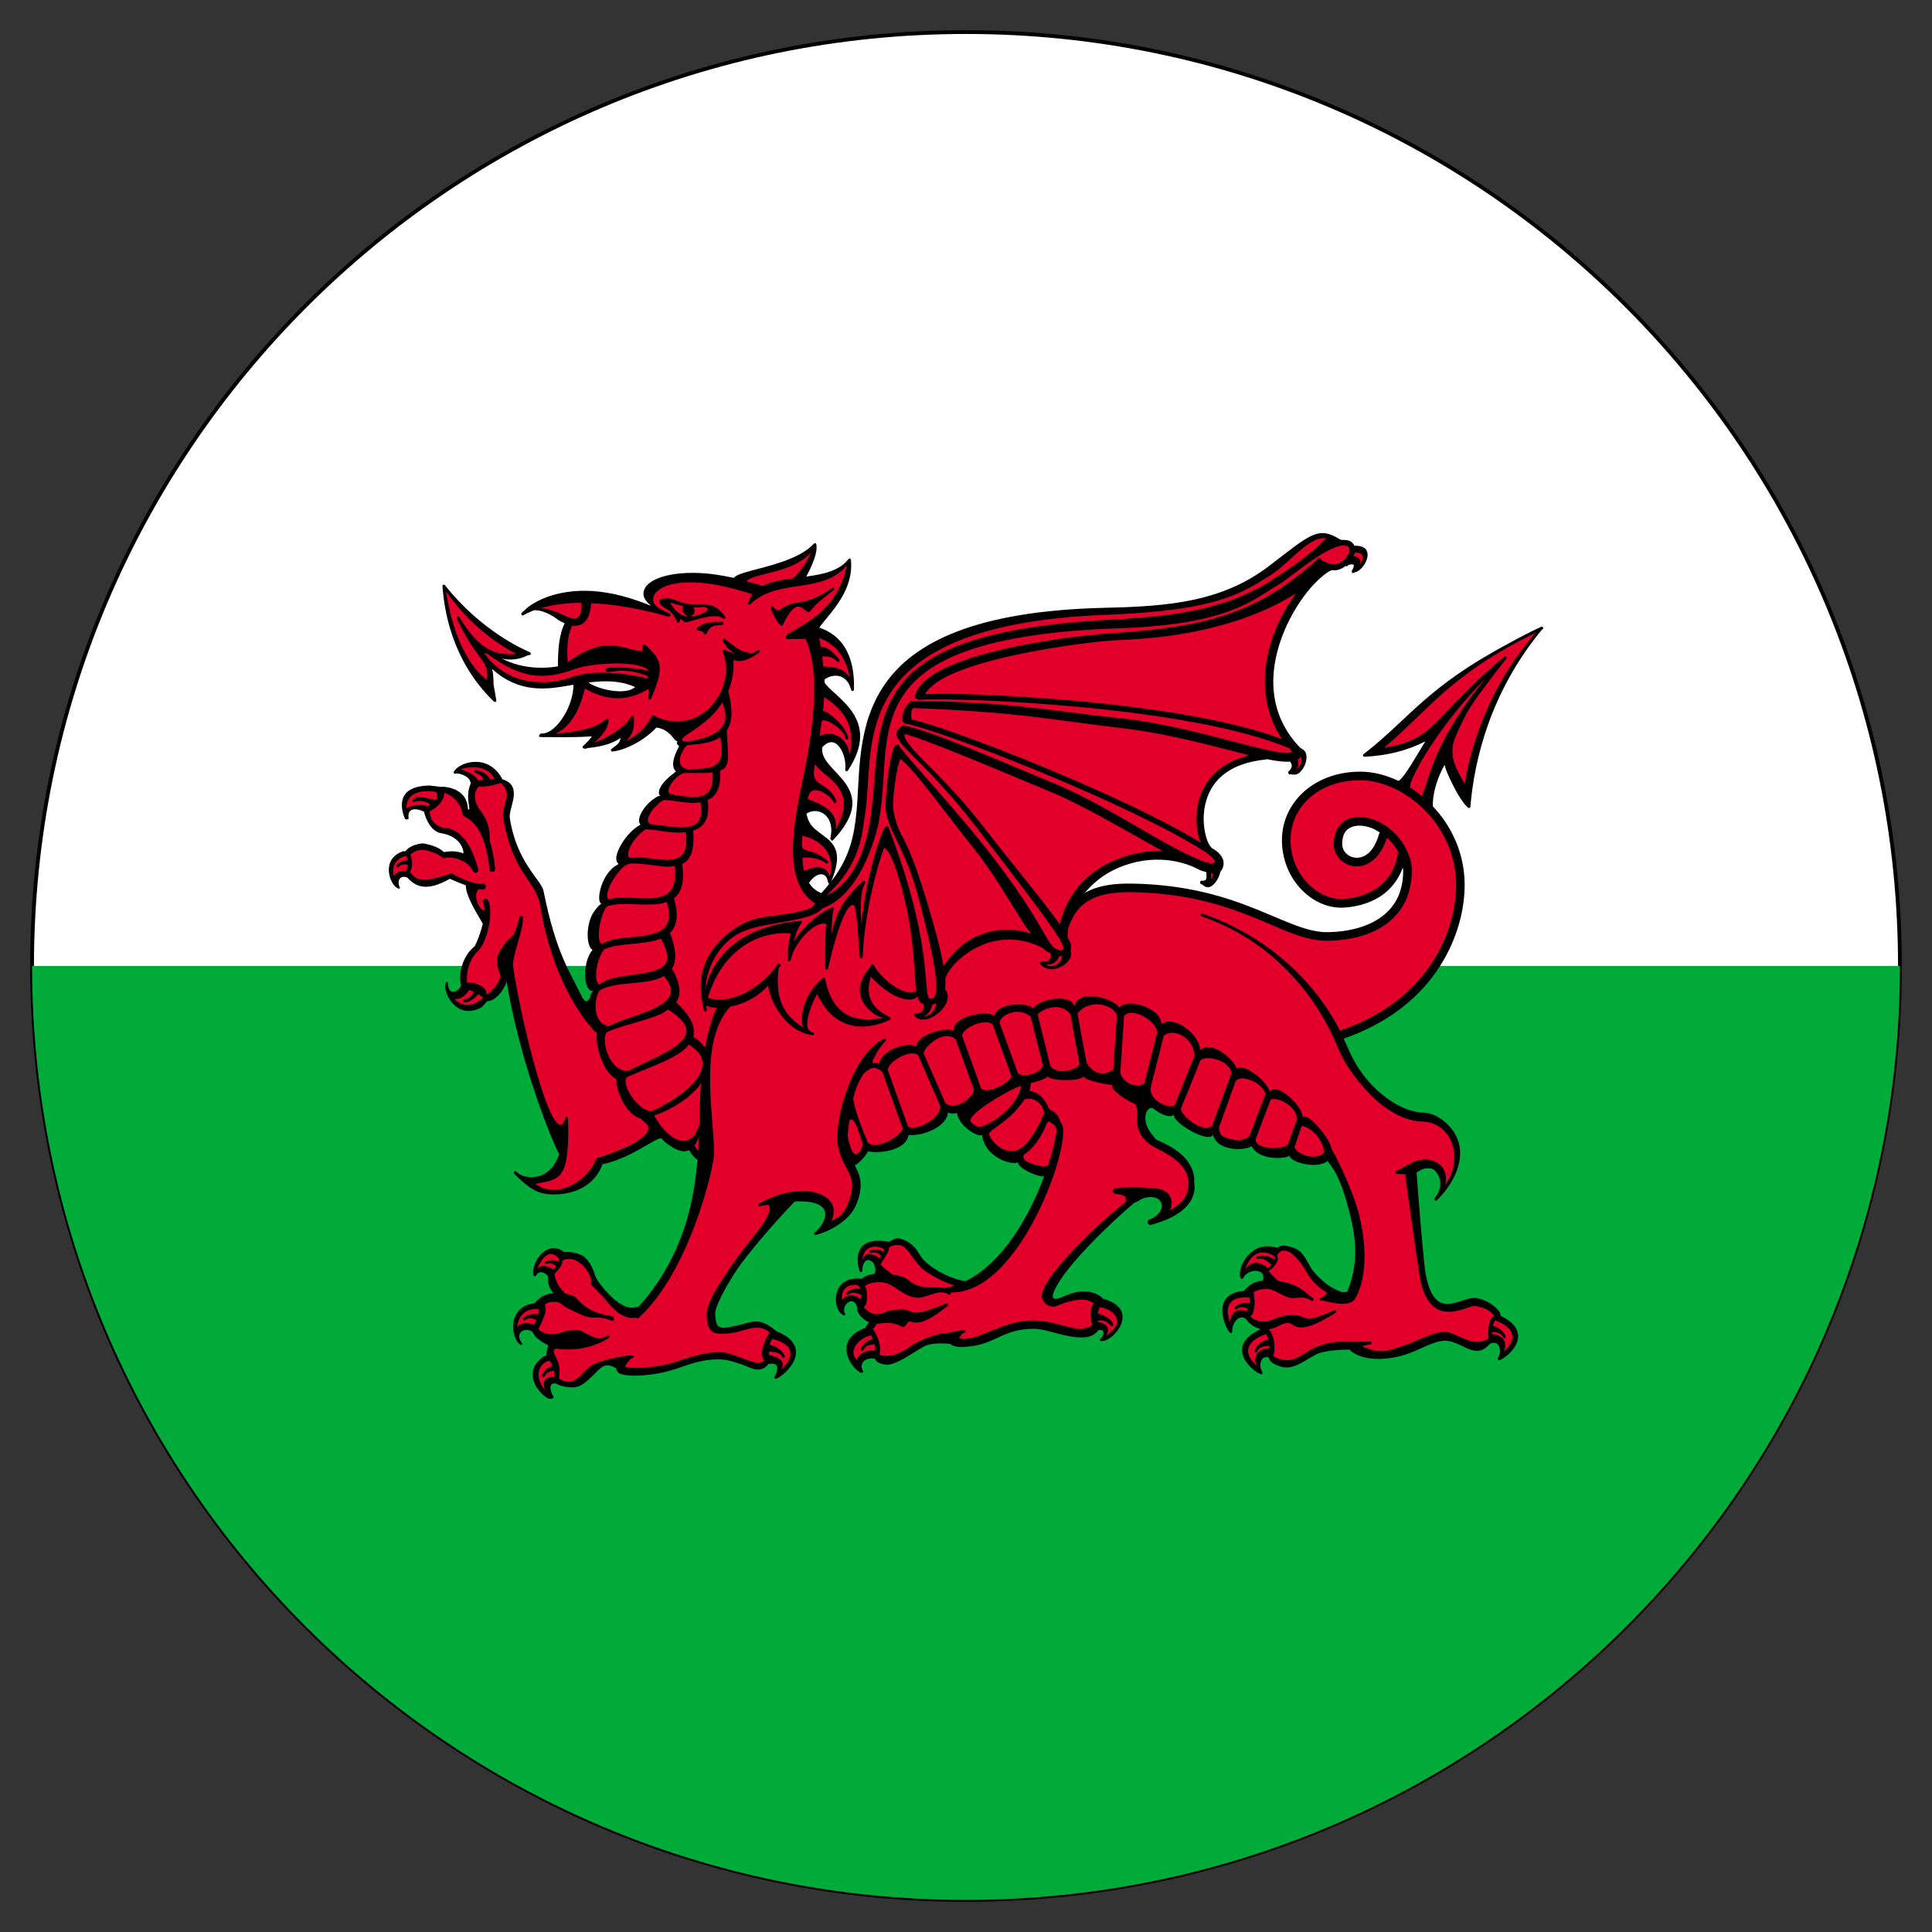 <?xml version="1.0" encoding="UTF-8" standalone="no"?>
<svg
   xmlns:dc="http://purl.org/dc/elements/1.1/"
   xmlns:cc="http://creativecommons.org/ns#"
   xmlns:rdf="http://www.w3.org/1999/02/22-rdf-syntax-ns#"
   xmlns:svg="http://www.w3.org/2000/svg"
   xmlns="http://www.w3.org/2000/svg"
   xmlns:sodipodi="http://sodipodi.sourceforge.net/DTD/sodipodi-0.dtd"
   xmlns:inkscape="http://www.inkscape.org/namespaces/inkscape"
   width="512"
   height="512"
   id="svg2"
   version="1.1"
   inkscape:version="0.48.4 r9939"
   sodipodi:docname="icon.svg">
  <rect width="100%" height="100%" fill="#333333" stroke="none"/>
  <defs
     id="defs15" />
  <sodipodi:namedview
     pagecolor="#ffffff"
     bordercolor="#666666"
     borderopacity="1"
     objecttolerance="10"
     gridtolerance="10"
     guidetolerance="10"
     inkscape:pageopacity="0"
     inkscape:pageshadow="2"
     inkscape:window-width="2479"
     inkscape:window-height="1416"
     id="namedview13"
     showgrid="false"
     inkscape:zoom="2.4277344"
     inkscape:cx="128.51489"
     inkscape:cy="256"
     inkscape:window-x="81"
     inkscape:window-y="24"
     inkscape:window-maximized="1"
     inkscape:current-layer="svg2" />
  <path
     style="fill:#ffffff;stroke:#000000;stroke-opacity:1"
     inkscape:connector-curvature="0"
     d="M 503.5,256 C 503.5,392.69 392.69,503.5 256,503.5 119.31,503.5 8.5,392.69 8.5,256 8.5,119.31 119.31,8.5 256,8.5 392.69,8.5 503.5,119.31 503.5,256 z"
     id="path4" />
  <path
     style="fill:#00ab39"
     d="M 8.5 256 C 8.5 392.69 119.31 503.5 256 503.5 C 392.69 503.5 503.5 392.69 503.5 256 L 8.5 256 z "
     id="rect6" />
  <path
     inkscape:connector-curvature="0"
     id="path9"
     d="m 351.285,141.334 c -1.201,-0.17 -2.386,0.047 -3.694,0.643 -2.616,1.194 -5.805,3.845 -11.296,8.03 -12.405,9.462 -26.493,10.681 -43.234,11.058 -34.806,0.784 -50.913,9.302 -58.508,20.183 -7.602,10.883 -6.646,23.992 -7.556,33.72 -0.627,6.639 -1.851,12.321 -6.677,18.562 1.315,-3.22 1.721,-5.583 1.4,-7.342 -0.344,-1.866 -1.423,-3.09 -2.654,-4.099 -1.231,-1.002 -2.593,-1.82 -3.671,-2.952 -0.826,-0.864 -1.377,-2.042 -1.683,-3.503 1.384,-0.895 3.044,-0.918 4.359,-0.115 1.644,1.002 2.769,3.235 1.966,6.669 -0.023,0.145 0.1,0.252 0.214,0.337 0.023,0.054 -0.023,0.122 0.023,0.161 0.138,0.115 0.329,0.115 0.474,0 l 0.046,-0.046 c 0,0 -0.007,-0.016 0,-0.023 3.365,-3.572 4.826,-6.486 5.063,-9.009 0.245,-2.532 -0.742,-4.604 -2.08,-6.386 -1.338,-1.782 -3.044,-3.319 -4.26,-4.834 -1.163,-1.438 -1.851,-2.814 -1.591,-4.39 0.543,-0.551 1.055,-0.933 1.514,-1.117 1.002,-0.405 1.805,-0.138 2.539,0.551 0.727,0.681 1.323,1.797 1.683,2.998 0.352,1.201 0.482,2.486 0.329,3.434 -0.007,0.023 0.023,0.023 0.023,0.046 -0.046,0.176 0.031,0.352 0.191,0.428 0.161,0.084 0.359,0.046 0.474,-0.092 0.016,-0.031 0.023,-0.046 0.046,-0.076 0.007,-0.015 0.007,-0.031 0.023,-0.046 2.233,-3.396 3.151,-6.31 3.197,-8.841 0.038,-2.562 -0.818,-4.711 -2.034,-6.531 -1.224,-1.813 -2.792,-3.325 -4.214,-4.619 -1.377,-1.247 -2.562,-2.294 -3.174,-3.217 -0.007,-0.272 0.007,-0.597 0,-0.858 1.048,-0.751 2.447,-1.179 3.74,-0.906 1.415,0.3 2.684,1.321 3.266,3.598 0.007,0.019 0.038,0.007 0.046,0.024 0.023,0.19 0.161,0.358 0.359,0.358 0.206,0 0.375,-0.173 0.375,-0.382 v -0.024 c 0.153,-4.645 -0.704,-8.372 -2.417,-11.152 -1.583,-2.58 -3.923,-4.297 -6.769,-5.243 0.122,-0.182 0.222,-0.346 0.382,-0.548 0.964,-1.267 2.279,-2.738 3.549,-4.433 2.531,-3.388 4.971,-7.688 4.451,-13.011 0,-0.048 -0.054,-0.076 -0.069,-0.119 -0.023,-0.047 -0.007,-0.108 -0.046,-0.142 -0.076,-0.067 -0.184,-0.102 -0.291,-0.096 -0.061,0.003 -0.061,0.088 -0.115,0.119 -0.061,0.025 -0.13,0.043 -0.168,0.095 -2.371,3.088 -6.661,3.99 -11.151,4.6 0.505,-0.936 1.17,-2.187 1.751,-3.694 0.658,-1.702 1.17,-3.427 0.925,-4.718 v -0.024 c -0.007,-0.035 0.007,-0.085 0,-0.119 -0.023,-0.102 -0.076,-0.184 -0.168,-0.238 -0.092,-0.054 -0.206,-0.076 -0.306,-0.048 -0.038,0.009 -0.038,0.053 -0.069,0.072 -0.061,0.019 -0.122,0.047 -0.168,0.095 -2.746,2.995 -7.916,4.773 -12.459,6.029 -2.264,0.629 -4.375,1.126 -5.965,1.621 -0.795,0.248 -1.461,0.493 -1.966,0.763 -0.321,0.172 -0.574,0.379 -0.757,0.619 -3.151,-0.69 -6.126,-1.153 -8.78,-1.286 -4.811,-0.241 -8.719,0.332 -11.365,1.406 -1.331,0.537 -2.356,1.216 -3.013,2.001 -0.658,0.786 -0.933,1.722 -0.734,2.669 0.191,0.888 0.933,1.751 1.92,2.597 -6.86,-2.836 -12.749,-3.972 -17.568,-3.979 -1.981,-0.004 -3.809,0.167 -5.445,0.453 -3.273,0.571 -5.843,1.612 -7.717,2.668 -1.476,0.83 -2.379,1.612 -2.99,2.264 -0.069,0.064 -0.168,0.072 -0.237,0.143 -0.008,0.014 -0.031,0.01 -0.046,0.024 -0.023,0.03 0.015,0.063 0,0.096 -0.031,0.042 -0.107,0.102 -0.138,0.143 -0.015,0.008 -0.038,0.015 -0.046,0.024 v 0.024 c -0.023,0.028 -0.076,0.07 -0.099,0.096 -0.099,0.146 -0.092,0.346 0.023,0.476 0.122,0.131 0.321,0.158 0.474,0.072 0.872,-0.517 1.851,-0.962 2.891,-1.358 0.046,0.013 0.099,0.024 0.138,0.024 0.857,0.015 1.751,0.202 2.585,0.524 0.902,0.349 1.759,0.793 2.394,1.192 0.635,0.398 1.078,0.762 1.155,0.834 0.015,0.017 0.031,0.033 0.046,0.047 0.451,0.294 1.086,0.583 1.706,0.858 -1.331,2.755 -1.797,6.258 -1.774,11.39 -0.237,0.046 -0.413,0.101 -0.688,0.143 -1.4,0.213 -3.235,0.337 -5.254,0.214 -2.853,-0.173 -6.05,-0.883 -8.948,-2.406 0.474,0.082 0.956,0.239 1.423,0.262 2.141,0.108 4.023,-0.324 5.422,-1.096 0.206,-0.045 0.467,-0.056 0.635,-0.119 0.153,-0.055 0.237,-0.198 0.237,-0.357 0,-0.108 -0.092,-0.167 -0.168,-0.239 -0.031,-0.034 -0.023,-0.101 -0.069,-0.119 -2.088,-0.819 -13.147,-5.894 -22.493,-17.705 -0.008,-0.009 -0.015,-0.015 -0.023,-0.024 -0.008,-0.009 -0.015,-0.015 -0.023,-0.024 -0.084,-0.109 -0.222,-0.164 -0.359,-0.143 -0.191,0.036 -0.321,0.21 -0.306,0.405 0,0.048 0.008,0.097 0.023,0.143 0.428,5.628 2.18,19.376 13.614,30.432 0.122,0.115 0.306,0.145 0.451,0.069 0.145,-0.076 0.214,-0.242 0.191,-0.405 -0.275,-1.46 -0.413,-2.457 -0.688,-3.932 0,-0.023 -0.038,-0.026 -0.046,-0.047 0.023,-1.904 -0.13,-3.221 -0.352,-4.313 3.411,3.124 7.006,4.539 10.371,4.98 4.291,0.564 8.183,-0.33 10.745,-0.739 0.13,-0.021 0.275,-0.051 0.405,-0.071 0.038,2.432 -0.887,5.536 -2.417,8.099 -0.864,1.453 -1.881,2.707 -2.96,3.579 -1.071,0.864 -2.195,1.338 -3.243,1.262 h -0.023 c -0.176,0.031 -0.298,0.184 -0.306,0.359 -0.069,0.069 -0.176,0.084 -0.168,0.191 0.008,0.206 0.168,0.382 0.375,0.375 4.658,0 8.543,0.13 12.765,-0.138 h 0.023 c 0.535,-0.076 0.772,0 0.78,0 -0.008,0.038 -0.023,0.084 -0.069,0.168 -0.275,0.474 -1.17,1.361 -2.203,2.356 -0.122,0.107 -0.161,0.275 -0.092,0.428 0.061,0.153 0.214,0.252 0.375,0.237 0.023,0 0.053,-0.023 0.076,-0.023 0.092,0.076 0.214,0.099 0.329,0.076 0.046,-0.015 0.076,-0.038 0.115,-0.053 0.161,-0.038 0.275,-0.092 0.428,-0.138 2.738,-0.291 6.149,-0.857 8.719,-2.7 -0.053,0.275 -0.153,0.665 -0.237,0.887 -0.099,0.229 -0.275,0.482 -0.597,0.811 -0.038,0.038 -0.145,0.122 -0.191,0.168 -0.444,0.337 -0.757,0.635 -1.323,1.025 -0.031,0.015 -0.038,0.023 -0.069,0.046 -0.13,0.084 -0.184,0.252 -0.145,0.405 0.038,0.153 0.153,0.26 0.306,0.283 0.031,0.008 0.069,0.008 0.099,0 h 0.046 c 0.023,0 0.053,-0.023 0.069,-0.023 2.876,-0.298 7.908,-2.509 11.533,-6.34 1.881,0.252 3.082,1.178 3.908,2.096 0.444,0.497 0.772,0.964 1.132,1.293 0.145,0.122 0.321,0.199 0.497,0.26 -0.008,0.168 -0.153,0.344 -0.115,0.497 0.092,0.344 0.321,0.612 0.612,0.788 -1.354,2.478 -1.767,4.237 -1.56,5.338 0.122,0.65 0.405,1.086 0.711,1.384 -1.805,1.323 -3.319,2.738 -4.046,4.023 -0.398,0.704 -0.589,1.392 -0.428,2.004 0.046,0.176 0.184,0.306 0.283,0.451 -0.138,0.016 -0.26,-0.031 -0.428,0.023 h -0.023 c -1.79,0.864 -3.533,2.6 -4.474,4.291 -0.467,0.849 -0.727,1.683 -0.665,2.432 0.031,0.329 0.176,0.619 0.359,0.88 -2.256,1.155 -4.382,3.748 -5.545,6.057 -0.589,1.185 -0.941,2.287 -0.849,3.166 0.046,0.444 0.229,0.849 0.589,1.094 -0.076,0.084 -0.13,0.138 -0.214,0.222 -0.038,0.038 -0.076,0.046 -0.115,0.092 -2.279,1.17 -3.801,3.916 -4.451,6.34 -0.329,1.231 -0.451,2.379 -0.26,3.243 0.069,0.314 0.268,0.551 0.451,0.78 -0.122,0.092 -0.268,0.145 -0.382,0.245 -0.688,0.597 -1.178,1.293 -1.346,1.545 l -0.023,0.023 c -1.338,1.698 -1.912,4.474 -1.828,6.791 0.046,1.163 0.252,2.218 0.688,2.983 0.153,0.268 0.39,0.436 0.612,0.619 -0.023,0.031 -0.115,0.084 -0.138,0.115 l -0.023,0.023 c -1.338,1.698 -1.912,4.474 -1.828,6.791 0.046,1.17 0.26,2.218 0.688,2.983 0.214,0.382 0.497,0.696 0.857,0.88 0.176,0.092 0.405,0.038 0.612,0.046 -0.046,0.076 -0.206,0.245 -0.237,0.291 0,0.007 -0.008,0.031 -0.023,0.046 -0.214,0.214 -0.352,0.474 -0.474,0.834 -0.061,0.176 -0.092,0.413 -0.138,0.619 -0.818,1.66 -1.491,0.757 -1.943,0.122 -3.533,-7.35 -6.983,-11.671 -10.371,-28.435 -0.597,-2.922 -7.136,-7.495 -8.933,-19.35 -0.359,-2.684 3.679,-8.443 -1.889,-10.195 -0.015,-0.007 -0.031,0 -0.046,0 -3.801,-7.204 -11.594,-4.459 -12.833,-2.096 -0.115,0.122 -0.115,0.314 -0.031,0.451 0.092,0.138 0.245,0.184 0.405,0.145 1.01,-0.283 4.008,0.75 4.023,2.616 -1.667,3.931 0.405,7.22 -0.704,6.868 -0.176,-6.141 -6.891,-6.065 -7.105,-6.011 -0.008,0.007 0,0.023 0,0.031 l -3.006,-0.359 c -10.019,0.076 -7.197,7.388 -6.585,8.818 0.099,0.13 0.321,0.184 0.543,0.168 0.222,-0.023 0.382,-0.122 0.428,-0.268 -0.444,-2.746 1.751,-2.883 4.046,-1.813 1.461,5.56 4.528,5.759 4.948,5.767 v 0.031 h 0.046 c 4.153,0.841 5.468,3.61 5.499,5.285 -1.323,-0.512 -2.937,-0.78 -5.185,-0.352 -1.507,-1.537 -4.413,-2.096 -5.377,-2.294 -0.474,-0.092 -3.587,0.306 -4.857,2.103 l -0.474,-0.076 c -6.218,1.996 -3.656,9.002 -1.537,9.843 0.084,0.115 0.222,0.161 0.359,0.122 0.13,-0.046 0.184,-0.168 0.184,-0.314 -0.933,-2.149 0.382,-3.342 1.988,-2.623 2.386,2.616 5.323,3.679 11.273,0.314 0.092,0.046 2.103,0.948 4.237,1.736 -0.084,2.509 2.57,6.891 4.497,10.157 -0.604,2.554 -1.614,5.086 -2.195,6.027 -0.015,0.007 -0.038,0.038 -0.053,0.046 -2.409,1.858 -4.489,6.287 -3.503,10.248 -0.757,1.95 -3.488,2.998 -3.503,-0.765 -0.13,-0.107 -0.291,-0.13 -0.428,-0.046 -0.138,0.084 -0.199,0.245 -0.161,0.405 -0.88,2.501 3.25,10.05 9.705,6.103 l 1.3,-1.476 c 2.126,0.031 4.367,-2.769 5.162,-5.178 3.197,19.587 10.746,39.342 13.897,45.758 -2.333,7.204 -9.139,6.929 -11.365,4.574 -0.023,-0.016 -0.038,-0.031 -0.069,-0.046 -0.161,-0.138 -0.39,-0.092 -0.52,0.069 -0.13,0.168 -0.115,0.39 0.046,0.528 4.153,4.176 6.432,5.514 10.516,5.499 8.986,-0.031 12.13,-5.614 12.833,-7.977 7.564,-1.621 13.376,-6.562 15.556,-6.96 0.337,0.291 0.795,0.841 1.109,1.094 1.797,1.43 3.296,2.233 4.619,2.386 0.635,0.069 1.224,-0.031 1.751,-0.291 0.512,1.055 1.277,1.92 2.249,2.6 -0.39,2.662 -0.696,8.099 -2.623,15.036 -1.988,7.136 -5.698,15.671 -12.91,23.732 -2.837,1.239 -5.132,-0.673 -6.6,-1.858 -1.239,-0.994 -4.459,-4.451 -5.025,-6.241 -0.665,-2.111 -1.445,-3.579 -2.554,-4.673 -1.109,-1.094 -2.967,-1.461 -4.405,-1.598 -0.015,0 0.543,0.107 -0.046,0 -0.52,0.046 -0.872,0.007 -1.208,0.054 -4.382,-3.472 -8.711,2.356 -8.191,6.004 0.008,0.153 0.115,0.291 0.283,0.329 0.168,0.046 0.344,-0.016 0.451,-0.138 0.589,-1.384 2.333,-1.002 3.22,0.214 -0.138,1.293 -0.053,2.769 1.369,4.482 -1.384,0.1 -3.151,0.512 -4.994,2.639 -7.503,0.902 -6.134,9.422 -3.908,10.845 0.069,0.153 0.222,0.237 0.382,0.214 0.153,-0.023 0.275,-0.145 0.306,-0.306 -2.455,-3.182 1.017,-4.558 2.746,-3.097 0.436,1.392 2.424,2.692 4.099,3.503 -0.084,0.413 -0.635,2.088 -0.451,2.547 -8.069,4.428 -0.589,12.145 1.277,11.633 0.153,-0.046 0.291,-0.054 0.428,-0.145 0.13,-0.092 0.184,-0.275 0.138,-0.428 -1.147,-1.828 -1.193,-4.038 0.811,-3.411 1.048,0.673 3.013,0.941 4.069,0.956 2.554,0.038 3.977,-1.614 7.174,-4.742 1.904,-1.866 3.365,-0.964 4.551,-0.337 0.122,0.535 0.329,1.17 0.971,1.43 0.941,0.39 2.975,0.589 4.168,0.551 6.593,-0.206 10.248,-1.652 13.254,-2.692 3.006,-1.048 5.744,-1.606 8.268,-1.644 2.356,-0.046 3.901,0.428 6.463,1.285 1.285,0.428 3.342,1.468 4.359,1.453 1.66,-0.061 2.401,-0.857 2.814,-1.499 2.463,-0.444 3.09,0.642 1.66,3.426 -0.046,0.161 0.031,0.344 0.161,0.428 0.138,0.092 0.298,0.076 0.428,-0.023 2.554,-1.078 10.187,-8.39 -0.115,-12.558 -1.568,-1.392 -3.61,-2.57 -5.185,-2.57 -1.591,0 -3.166,0.642 -4.811,1.002 -1.644,0.352 -3.243,0.681 -3.786,0.688 -2.111,0.038 -2.21,-1.27 -2.417,-3.595 -0.206,-2.333 4.711,-10.508 6.891,-13.399 4.321,-5.713 10.08,-12.222 14.233,-16.489 12.359,-0.528 7.373,6.784 5.277,8.199 -0.161,0.1 -0.222,0.298 -0.138,0.482 0.076,0.176 0.26,0.268 0.444,0.214 0.046,-0.016 0.076,-0.038 0.122,-0.054 4.474,-1.178 8.711,-4.252 10.134,-7.12 0.007,-0.016 3.227,-5.606 0.474,-10.371 -0.13,-0.275 -0.268,-0.65 -0.405,-0.948 1.545,-0.719 3.426,-3.335 3.503,-3.694 2.057,0.589 9.988,0.161 10.707,-4.313 3.663,0.359 10.218,-2.073 10.463,-6.057 0.428,0.413 1.361,0.428 2.394,0.245 0.413,3.35 5.484,6.524 6.654,5.813 0.512,5.56 7.51,8.191 9.545,7.22 -0.344,1.346 4.818,3.878 6.891,3.763 -3.977,10.761 -11.028,22.898 -20.795,27.739 -2.616,-0.268 -6.356,-2.011 -8,-3.12 -1.315,-0.887 -2.99,-2.004 -4.031,-3.671 -1.04,-1.667 -0.971,-1.629 -2.08,-2.715 -1.109,-1.094 -3.304,-1.935 -4.023,-1.858 -0.512,0.046 -1.369,0.428 -2.134,0.948 -9.621,-1.721 -8.703,5.155 -7.862,7.656 0.007,0.145 0.115,0.283 0.283,0.329 0.168,0.046 0.352,-0.023 0.451,-0.145 0.031,-3.595 2.073,-3.587 3.151,-1.927 -0.016,0.061 -0.038,0.107 -0.023,0.168 0.581,1.247 0.329,1.927 0.115,2.409 -1.055,0.107 -2.149,0.375 -3.403,1.308 -8.466,-0.933 -7.694,8.413 -5.002,9.507 0.069,0.153 0.222,0.237 0.382,0.214 0.153,-0.023 0.275,-0.145 0.306,-0.306 -1.514,-2.233 2.302,-5.621 3.197,-1.575 v 0.023 c -0.1,0.122 -0.122,0.291 -0.046,0.428 0.199,1.315 1.736,2.593 3.097,3.243 -0.245,0.405 -0.757,0.757 -0.872,1.453 -8.918,3.143 -3.939,10.776 -1.3,11.893 0.122,0.092 0.314,0.092 0.444,0 0.138,-0.092 0.184,-0.252 0.145,-0.405 -0.811,-1.155 -0.512,-3.771 3.197,-3.289 0.314,1.071 1.935,1.553 3.197,1.576 2.554,0.031 7.204,-3.434 9.659,-4.772 2.317,-1.262 6.08,-0.788 7.059,-0.734 0.489,0.413 1.247,0.826 2.96,0.811 8.948,-0.107 10.501,-4.956 19.533,-4.818 4.053,0.061 13.659,4.857 16.719,0.428 1.384,-0.512 2.149,0.719 0.474,2.386 -0.115,0.115 0.031,0.337 0.161,0.428 0.138,0.092 0.268,-0.046 0.428,-0.023 2.669,0.329 10.654,-8.39 0.092,-11.227 -0.046,-0.084 -0.038,-0.161 -0.161,-0.26 -0.252,-0.184 -1.591,-1.614 -4.742,-1.621 -3.266,0 -5.53,1.499 -6.654,1.813 -2.386,0.673 -1.53,-1.254 -1.277,-1.881 2.646,-6.463 15.411,-18.508 21.193,-23.38 0.581,-0.229 1.277,-0.589 2.111,-1.117 5.813,-2.103 7.373,3.572 1.652,5.644 -0.229,0.252 -0.26,0.62 -0.092,0.91 0.168,0.291 0.505,0.436 0.826,0.352 13.461,-3.572 11.434,-10.937 11.441,-11.028 0.505,-7.633 -8.573,-10.814 -10.042,-11.533 -2.47,-2.746 -3.044,-4.367 -2.86,-6.34 0.084,-0.948 0.841,-2.577 2.126,-1.881 2.172,1.721 4.78,2.73 5.522,1.331 -1.545,1.767 9.162,8.183 10.225,5.53 1.032,4.574 8.742,4.298 10.225,3.052 2.241,4.329 10.111,3.182 10.088,2.432 -0.321,1.591 6.837,3.962 10.134,1.499 l 0.145,0.359 c 2.616,3.174 4.183,7.426 5.965,14.868 1.79,7.442 1.461,13.338 -0.925,19.327 -0.115,0.214 -0.757,0.237 -1.491,0.214 -1.912,-0.757 -3.036,-1.338 -4.329,-2.386 -1.239,-0.994 -2.715,-2.394 -3.793,-3.931 -1.002,-1.79 -1.706,-3.22 -2.814,-4.314 -1.109,-1.086 -3.013,-1.575 -4.451,-1.713 h -0.046 c -0.635,0.054 -1.178,0.26 -1.66,0.597 -7.189,-2.233 -10.654,5.384 -9.805,7.885 0.007,0.153 0.145,0.291 0.314,0.337 0.168,0.046 0.344,-0.023 0.444,-0.145 0.727,-1.866 4.053,-2.792 5.239,-1.048 0.176,0.75 0.115,1.308 -0.054,1.667 -1.491,0.161 -3.281,0.612 -4.971,2.746 -8.421,0.543 -5.537,8.788 -3.832,10.937 0.069,0.153 0.222,0.237 0.375,0.214 0.161,-0.023 0.298,-0.145 0.337,-0.314 -0.214,-2.394 2.218,-5.247 3.931,-3.075 0.765,1.201 2.455,2.073 3.64,2.34 -9.637,4.436 -2.73,10.807 -0.115,11.916 0.13,0.092 0.291,0.084 0.428,0 0.13,-0.092 0.206,-0.252 0.161,-0.405 -1.178,-1.881 -0.52,-4.711 1.728,-3.962 -0.054,1.56 3.151,2.6 4.619,2.623 2.554,0.038 5.262,-2.073 7.717,-3.403 2.34,-1.277 7.832,-1.323 8.925,-1.338 3.686,3.51 10.746,2.616 14.684,1.384 4.214,-1.331 7.396,-3.663 10.7,-3.74 4.489,0.031 7.946,5.438 11.862,0.834 2.57,-1.239 3.335,1.904 2.088,3.885 -0.046,0.153 0.007,0.314 0.145,0.398 0.13,0.092 0.314,0.1 0.444,0 2.593,-1.094 9.338,-7.312 0.122,-11.747 0.459,-1.193 -3.572,-4.681 -6.96,-4.688 -4.145,-0.016 -10.394,6.294 -12.833,-6.248 -0.597,-3.029 -2.294,-24.887 -2.417,-26.998 0.811,-0.52 1.889,-1.147 2.677,-1.117 0.925,-0.046 1.858,-0.122 2.769,1.331 0.91,1.453 1.614,3.625 -0.688,6.623 -0.031,0.046 0.038,0.092 0.023,0.145 -0.023,0.069 -0.084,0.122 -0.069,0.191 0.007,0.046 0.069,0.054 0.092,0.092 0.023,0.038 -0.007,0.092 0.023,0.122 0.031,0.023 0.061,-0.016 0.1,0 0.031,0.016 0.031,0.061 0.069,0.069 0.138,0.038 0.283,-0.007 0.382,-0.115 5.713,-5.682 7.097,-11.74 5.583,-15.893 -1.514,-4.161 -5.713,-7.243 -9.094,-7.319 -4.076,-0.1 -8.596,-2.486 -12.451,-6.08 -3.855,-3.595 -6.256,-7.679 -7.793,-11.48 -0.275,-0.696 -0.658,-1.369 -0.971,-2.05 24.933,-8.612 32.099,-28.481 32.084,-40.68 0,-8.451 -3.472,-15.64 -8.428,-20.902 -0.084,-2.027 0.444,-4.619 1.254,-6.883 0.459,-1.285 0.971,-2.447 1.4,-3.266 0.184,-0.352 0.337,-0.597 0.474,-0.811 0.122,0.489 0.222,0.956 0.52,1.69 0.421,1.048 0.979,2.279 1.614,3.533 1.262,2.501 2.776,5.032 4.069,6.118 0.107,0.092 0.252,0.107 0.382,0.054 0.122,-0.061 0.222,-0.176 0.237,-0.314 1.01,-12.283 5.231,-30.298 18.914,-46.873 0.007,-0.008 0.016,-0.015 0.023,-0.024 0.007,-0.006 0,-0.017 0,-0.024 0.054,-0.025 0.092,-0.047 0.145,-0.072 0.168,-0.086 0.245,-0.274 0.191,-0.453 -0.061,-0.178 -0.245,-0.293 -0.428,-0.262 -0.023,0.005 -0.046,0.013 -0.069,0.024 -0.007,0.003 -0.023,-0.003 -0.023,0 -3.12,1.471 -5.935,2.923 -8.482,4.337 -22.263,11.861 -26.248,19.881 -38.569,29.403 -0.145,0.099 -0.206,0.291 -0.145,0.459 0.061,0.161 0.229,0.252 0.405,0.237 6.08,-0.298 11.334,-1.637 16.099,-4.076 -1.224,1.973 -2.616,4.382 -3.977,6.531 -0.795,1.254 -1.568,2.363 -2.203,3.097 -0.314,0.359 -0.589,0.642 -0.803,0.78 -0.107,0.069 -0.115,0.038 -0.168,0.054 -3.289,-1.553 -6.723,-2.424 -10.011,-2.432 -12.29,-0.031 -20.772,8.153 -20.841,18.011 -0.069,10.57 8.138,18.424 16.29,18.019 2.822,-0.138 6.593,-0.864 9.92,-3.075 2.432,-1.614 4.566,-4.076 5.828,-7.533 0.023,0.283 0.092,0.551 0.092,0.841 0.007,5.667 -2.164,9.537 -5.705,12.176 -3.533,2.631 -8.551,3.985 -14.157,4.099 -5.484,0.115 -11.113,-2.876 -19.059,-6.08 -7.954,-3.205 -18.202,-6.539 -32.871,-6.791 -4.39,-0.076 -8.558,0.352 -12.053,2.172 -0.222,0.115 -0.413,0.298 -0.635,0.428 1.866,-2.249 4.122,-4.252 6.814,-5.721 6.386,-3.488 14.493,-4.413 21.743,-1.453 0.78,0.367 1.69,0.841 2.363,1.117 0.558,0.229 0.872,0.229 1.354,0.382 0.122,0.88 0.13,1.576 -0.023,1.904 -0.084,0.176 -0.191,0.245 -0.314,0.314 -0.069,0.031 -0.161,0.046 -0.26,0.069 -0.153,0.031 -0.321,0.076 -0.566,0.023 -0.13,-0.023 -0.268,0.016 -0.352,0.122 -0.092,0.1 -0.122,0.252 -0.076,0.382 -0.023,0.168 0.061,0.329 0.214,0.405 0.1,0.046 0.191,0.031 0.283,0.069 0.581,0.558 1.216,0.857 1.828,0.719 0.757,-0.176 1.392,-0.772 1.889,-1.484 0.505,-0.704 0.872,-1.537 1.071,-2.31 0.016,-0.084 0.007,-0.153 0.023,-0.237 0.604,-0.681 1.055,-1.683 0.849,-2.837 -0.214,-1.208 -1.208,-2.47 -3.097,-3.503 -0.038,-0.031 -0.031,-0.092 -0.076,-0.115 -0.061,-0.046 -0.459,-0.451 -0.78,-1.124 -0.321,-0.665 -0.642,-1.598 -0.872,-2.669 -0.474,-2.134 -0.612,-4.879 0,-7.602 1.208,-5.438 5.224,-10.876 16.214,-11.962 0.054,0 0.076,-0.061 0.122,-0.069 2.118,0.421 4.015,0.711 5.468,0.688 0.229,0 0.405,-0.053 0.619,-0.069 0.1,0.115 0.199,0.206 0.283,0.359 0.161,0.283 0.26,0.604 0.214,0.994 -0.046,0.314 -0.314,0.711 -0.619,1.124 -0.023,0.008 -0.023,0.015 -0.046,0.023 -0.122,0.031 -0.222,0.122 -0.26,0.237 -0.046,0.122 -0.031,0.252 0.046,0.359 v 0.023 0.023 h 0.023 v 0.023 c 0.038,0.138 0.153,0.237 0.283,0.26 0.153,0.031 0.298,-0.038 0.451,-0.046 0.658,0.199 1.323,0.184 1.897,-0.214 0.765,-0.528 1.4,-1.423 1.774,-2.401 0.375,-0.987 0.52,-2.073 0.191,-3.006 -0.222,-0.619 -0.78,-1.055 -1.468,-1.361 -8.681,-9.055 -8.321,-20.028 -4.902,-29.308 1.713,-4.646 4.214,-8.825 6.7,-11.962 2.486,-3.136 5.231,-5.388 6.585,-5.862 0.069,-0.027 -0.046,0.064 0.023,0.024 0.543,0.03 1.101,0.075 1.606,-0.071 0.765,-0.221 1.453,-0.601 2.065,-1.072 0.031,0.03 0,0.102 0.046,0.119 0.191,0.07 0.39,-0.029 0.474,-0.215 l 0.023,-0.024 c 0.069,-0.044 0.191,-0.095 0.329,-0.143 0.283,-0.096 0.642,-0.15 0.88,-0.119 0.122,0.015 0.214,0.061 0.26,0.096 0.046,0.034 0.076,0.05 0.092,0.143 0.031,0.183 -0.054,0.673 -0.497,1.429 -0.007,0.015 -0.016,0.008 -0.023,0.024 v 0.025 0.024 c -0.054,0.095 -0.061,0.208 -0.023,0.31 0.007,0.008 0.016,0.016 0.023,0.024 v 0.024 c 0.007,7.8e-4 0.016,7.8e-4 0.023,0 0.007,0.017 0.016,0.032 0.023,0.047 0.007,0.008 0.016,0.017 0.023,0.025 0.007,0.008 0.016,0.016 0.031,0.024 0.023,0.02 0.061,0.036 0.092,0.047 0.016,0.009 0.031,0.017 0.046,0.024 0.016,0.002 0.031,0.002 0.046,0 0.016,0.002 0.031,0.002 0.054,0 0.016,0.002 0.031,0.002 0.046,0 0.038,-0.002 0.076,-0.009 0.115,-0.024 0.031,-0.012 0.046,-0.035 0.069,-0.047 0.016,-0.009 0.016,-0.015 0.031,-0.024 0.688,-0.131 1.369,-0.541 1.966,-1.168 0.665,-0.706 1.208,-1.605 1.461,-2.526 0.26,-0.92 0.222,-1.932 -0.444,-2.621 -0.566,-0.577 -1.575,-0.822 -2.914,-0.811 -0.237,-0.533 -0.665,-0.998 -1.254,-1.263 -0.551,-0.246 -1.277,-0.284 -2.065,-0.262 l -0.52,-0.143 c -1.392,-0.894 -2.585,-1.426 -3.786,-1.596 z m -190.467,39.224 c 2.577,0.018 5.139,0.446 7.503,1.525 -0.505,0.421 -1.14,0.73 -1.92,0.906 -1.476,0.334 -3.342,0.245 -5.109,-0.096 -1.774,-0.341 -3.449,-0.942 -4.574,-1.525 -0.344,-0.178 -0.505,-0.337 -0.734,-0.5 1.583,-0.195 3.205,-0.321 4.834,-0.31 z m 199.56,38.243 c 0.933,0.023 1.958,0.222 3.006,0.597 0.78,0.283 1.545,0.757 2.294,1.216 -0.107,0.13 -0.191,0.291 -0.237,0.451 -1.369,4.872 -3.885,6.279 -5.943,6.248 -2.05,-0.038 -3.778,-1.575 -3.786,-3.625 -0.016,-2.562 0.887,-3.763 2.226,-4.405 0.665,-0.321 1.507,-0.497 2.44,-0.482 z M 217.238,231.718 c 0.551,-0.092 1.002,0.007 1.377,0.314 0.375,0.298 0.688,0.834 0.803,1.736 0.007,0.054 0.076,0.054 0.1,0.1 0.007,0.13 0.031,0.275 0.161,0.329 0.046,0.023 0.076,-0.023 0.122,-0.023 -0.673,0.826 -1.315,1.652 -2.134,2.501 -1.247,-0.482 -2.371,-1.293 -3.266,-2.715 0.772,-1.178 1.874,-2.073 2.837,-2.241 z" />
  <path
     style="fill:#e2002a;fill-opacity:1"
     inkscape:connector-curvature="0"
     id="path11"
     d="m 351.454,142.645 c -4.658,4.641 -9.262,7.918 -15.793,11.914 -11.464,7.009 -24.864,8.8 -41.582,9.676 -33.858,1.781 -48.856,8.387 -55.808,17.896 -6.952,9.512 -5.774,21.733 -7.556,34.506 -0.558,4 -1.759,8.788 -3.931,12.841 -1.828,3.426 -4.375,6.256 -7.763,7.793 9.407,-8.512 9.453,-16.833 10.248,-21.705 1.43,-8.757 -0.161,-21.193 6.631,-31.791 6.799,-10.601 22.003,-19.5 57.33,-20.851 14.562,-0.558 23.449,-1.959 29.621,-3.789 6.164,-1.829 9.606,-4.089 13.162,-6.268 3.671,-2.251 6.692,-5.643 9.637,-7.911 1.468,-1.134 2.914,-1.981 4.382,-2.288 0.459,-0.097 0.948,-0.04 1.423,-0.024 z m 4.115,1.93 c 0.65,-0.025 1.185,0.016 1.468,0.143 0.329,0.148 0.467,0.319 0.543,0.548 0.161,0.459 -0.061,1.397 -0.704,2.288 -0.65,0.89 -1.652,1.673 -2.7,1.978 -1.055,0.301 -2.922,-0.517 -3.197,-0.762 -0.13,-0.135 -0.321,-0.106 -0.497,-0.119 -0.184,-0.204 -0.359,-0.413 -0.551,-0.62 -0.076,-0.101 -0.199,-0.154 -0.329,-0.143 -0.076,0.008 -0.153,0.042 -0.214,0.096 -16.703,15.274 -30.944,18.175 -54.431,19.802 -8,0.551 -20.527,2.079 -31.357,4.79 -5.407,1.355 -10.409,2.993 -14.202,4.98 -3.793,1.987 -6.44,4.332 -7.013,7.149 -0.023,0.122 0.016,0.244 0.1,0.333 0.084,0.09 0.206,0.138 0.329,0.119 0.046,-0.007 0.1,-0.017 0.145,-0.024 0.161,0.221 0.398,0.374 0.688,0.333 1.988,-0.177 7.732,-0.2 15.48,0.096 7.747,0.298 17.568,0.895 27.915,1.881 19.916,1.904 41.751,5.346 54.699,10.891 0.26,0.306 0.482,0.627 0.757,0.933 -0.007,0 0.007,0.015 0,0.023 -0.329,0.191 -1.155,0.291 -2.317,0.191 -2.333,-0.206 -6.027,-1.071 -10.493,-2.218 -8.933,-2.294 -21.017,-5.675 -32.106,-6.837 -18.883,-1.988 -30.202,-4.566 -56.045,-4.626 -0.031,-0.004 -0.061,-0.004 -0.092,0 -0.031,0.006 -0.054,0.014 -0.076,0.025 -0.115,0.059 -0.145,0.112 -0.237,0.189 -0.092,0.076 -0.206,0.184 -0.329,0.314 -0.245,0.252 -0.535,0.597 -0.803,1.048 -0.543,0.902 -0.987,2.195 -0.78,3.74 0.007,0.13 0.092,0.252 0.206,0.306 0.054,0.031 0.138,0.031 0.191,0.053 0.092,0.076 0.092,0.237 0.214,0.26 2.218,0.382 7.281,1.966 13.782,4.291 6.501,2.325 14.478,5.407 22.776,8.841 16.168,6.684 33.399,14.692 43.12,20.971 0.673,0.535 1.66,1.277 2.134,1.927 0.122,0.176 0.222,0.329 0.26,0.451 0.031,0.122 0.023,0.206 0,0.268 -0.046,0.092 -0.436,0.252 -0.902,0.375 -3.847,-0.834 -9.897,-4.115 -16.902,-8.168 -7.663,-4.436 -16.39,-9.629 -24.581,-13.017 -14.401,-5.943 -31.816,-13.667 -40.038,-15.464 -0.031,-0.008 -0.069,-0.015 -0.1,-0.023 -0.122,0.008 -0.145,0.145 -0.214,0.237 -0.054,-0.008 -0.107,-0.008 -0.161,0 -0.046,0.015 -0.084,0.046 -0.122,0.076 -0.581,0.39 -0.994,0.818 -1.185,1.331 -0.184,0.512 -0.122,1.063 0.122,1.621 0.489,1.124 1.667,2.379 3.434,4.168 3.526,3.587 9.468,9.231 17.025,18.998 13.086,16.917 19.197,25.101 21.828,29.162 1.323,2.034 1.728,3.059 1.751,3.457 0.016,0.199 -0.007,0.229 -0.092,0.314 -0.061,0.054 -0.214,0.145 -0.352,0.237 -1.048,-0.038 -1.667,-0.237 -2.279,-0.811 -0.635,-0.604 -1.3,-1.66 -2.294,-3.388 -1.996,-3.449 -5.361,-9.499 -13.185,-19.755 -4.757,-6.226 -10.516,-12.918 -15.396,-18.485 -4.811,-5.507 -8.711,-9.858 -9.897,-11.487 -0.031,-0.092 -0.061,-0.176 -0.092,-0.268 -0.038,-0.092 -0.1,-0.168 -0.191,-0.214 -0.222,-0.092 -0.505,-0.053 -0.688,0.076 -0.176,0.122 -0.306,0.291 -0.428,0.497 -0.229,0.413 -0.405,0.971 -0.589,1.667 -0.367,1.407 -0.704,3.342 -0.971,5.361 -0.26,2.019 -0.459,4.13 -0.589,5.866 -0.122,1.667 -0.184,2.868 -0.145,3.503 v 0.023 0.023 0.1 c 0.007,0.061 0.038,0.107 0.069,0.161 0.329,2.929 1.614,5.4 3.273,8.841 1.713,3.564 3.801,8.191 5.682,15.495 1.591,6.18 3.189,12.573 3.954,17.46 0.382,2.447 0.543,4.52 0.421,5.958 -0.054,0.727 -0.184,1.285 -0.375,1.644 -0.191,0.359 -0.39,0.512 -0.688,0.551 h -0.023 c -0.451,0.107 -0.612,0.061 -0.78,-0.122 -0.168,-0.176 -0.329,-0.604 -0.451,-1.308 -0.237,-1.407 -0.321,-3.839 -0.711,-7.411 -0.772,-7.113 -2.761,-18.799 -9.591,-36.527 -0.016,-0.054 -0.023,-0.092 -0.046,-0.145 -0.016,-0.038 -0.069,-0.016 -0.092,-0.046 -0.046,-0.061 -0.046,-0.145 -0.122,-0.168 -0.054,-0.023 -0.069,0.023 -0.115,0.023 -0.031,0 -0.038,-0.054 -0.076,-0.046 -0.031,0 -0.031,0.054 -0.069,0.069 -0.054,0.023 -0.13,0 -0.161,0.023 -0.092,0.069 -0.161,0.138 -0.214,0.214 -0.122,0.161 -0.252,0.352 -0.382,0.619 -0.26,0.535 -0.566,1.308 -0.925,2.287 -0.704,1.966 -1.568,4.765 -2.386,8.03 -1.086,4.344 -2.05,9.529 -2.585,14.753 -0.046,-0.78 -0.061,-1.293 -0.092,-2.073 -0.076,-1.881 -0.076,-3.709 0.069,-5.239 0.076,-0.75 0.199,-1.415 0.359,-1.981 0.061,-0.252 0.153,-0.413 0.237,-0.62 0.115,-0.298 0.222,-0.635 0.375,-0.834 0.016,-0.016 -0.007,-0.031 0,-0.046 0.007,-0.023 0.016,-0.038 0.023,-0.054 0.076,-0.122 0.084,-0.283 0,-0.405 -0.016,-0.016 -0.054,0 -0.069,-0.023 -0.084,-0.076 -0.191,-0.161 -0.306,-0.138 -0.084,0.007 -0.153,0.038 -0.214,0.092 -2.998,2.868 -4.971,4.971 -6.463,8.199 -0.727,1.568 -1.331,3.434 -1.874,5.744 0.076,-1.545 0.145,-2.975 0.237,-4.122 0.092,-1.147 0.245,-2.034 0.375,-2.363 0.069,-0.138 0.038,-0.314 -0.069,-0.428 -0.1,-0.115 -0.252,-0.145 -0.398,-0.092 -0.061,0.016 -0.092,0.069 -0.122,0.115 -0.031,0 -0.061,-0.031 -0.092,-0.023 -0.031,0.007 -0.054,0.016 -0.076,0.023 -1.897,0.872 -4.665,2.822 -7.006,5.269 -1.101,1.147 -2.073,2.417 -2.845,3.74 0.589,-2.432 1.155,-3.396 1.66,-4.382 0.161,-0.214 0.291,-0.359 0.474,-0.642 0.069,-0.122 0.069,-0.268 0,-0.382 -0.038,-0.069 -0.122,-0.092 -0.191,-0.122 0,-0.007 -0.016,0.007 -0.023,0 -0.046,-0.016 -0.069,-0.069 -0.115,-0.069 -0.038,0 -0.061,0.023 -0.1,0.023 -0.061,-0.007 -0.1,-0.069 -0.161,-0.046 -0.046,0.007 -0.054,0.076 -0.1,0.092 -10.47,0.956 -16.841,4.864 -20.55,9.315 -2.463,2.96 -3.694,6.065 -4.306,8.703 0.459,-6.73 4.482,-13.048 10.294,-15.373 3.304,-1.315 7.786,-1.912 11.816,-2.646 3.885,-0.704 7.35,-1.514 9.048,-3.426 4.742,-1.644 8.222,-6.126 10.631,-10.868 2.44,-4.803 3.801,-9.851 4.283,-12.512 2.073,-11.441 0.023,-23.51 6.348,-32.981 3.166,-4.735 8.413,-8.85 17.407,-11.962 8.994,-3.113 21.713,-5.197 39.732,-5.814 14.57,-0.499 23.411,-2.36 29.499,-4.623 6.095,-2.263 9.43,-4.931 13.002,-7.03 1.996,-1.173 5.445,-4.124 9.094,-6.6 1.82,-1.239 3.686,-2.342 5.4,-3.051 0.742,-0.309 1.438,-0.486 2.103,-0.619 z m -140.693,1.835 c -0.566,1.371 -1.308,2.753 -2.157,3.908 -0.65,0.883 -1.262,1.63 -1.728,2.145 -0.229,0.257 -0.421,0.446 -0.543,0.571 -0.023,0.027 -0.031,0.052 -0.046,0.072 -0.007,0.008 -0.016,0.015 -0.023,0.024 -0.016,0.007 -0.038,0.015 -0.054,0.024 0,0.003 -0.016,-0.002 -0.023,0 -0.038,0.031 -0.069,0.075 -0.092,0.119 -2.585,0.33 -5.101,0.706 -7.197,1.572 -0.283,0.115 -0.474,0.343 -0.734,0.476 -1.545,-0.532 -2.937,-0.837 -4.405,-1.239 0,-0.011 0.023,-0.011 0.023,-0.024 0.046,-0.173 0.245,-0.388 0.665,-0.619 0.413,-0.232 1.017,-0.448 1.751,-0.667 1.461,-0.439 3.434,-0.88 5.491,-1.454 3.35,-0.935 6.876,-2.351 9.071,-4.909 z m 144.984,0.048 c 0.367,0.057 0.642,0.172 0.826,0.31 0.375,0.275 0.489,0.666 0.428,1.192 -0.061,0.46 -0.359,0.989 -0.734,1.501 0.054,-0.366 0.168,-0.755 0.023,-1.049 -0.321,-0.639 -1.01,-0.922 -1.728,-1.072 0.13,-0.29 0.283,-0.561 0.352,-0.858 0.291,-0.01 0.612,-0.057 0.834,-0.024 z m -135.47,3.36 c -1.3,6.793 -4.956,11.064 -8.52,13.773 -1.92,1.459 -3.786,2.502 -5.185,3.289 -0.704,0.394 -1.3,0.718 -1.728,1.025 -0.214,0.153 -0.382,0.313 -0.52,0.476 -0.145,0.164 -0.26,0.354 -0.26,0.596 0,0.21 0.168,0.381 0.375,0.381 0.604,-0.01 2.134,-0.029 3.625,-0.047 0.566,-0.007 0.788,-0.018 1.277,-0.024 1.736,3.653 2.424,8.812 2.294,14.727 -0.138,6.352 -1.14,13.48 -2.554,20.325 -1.415,6.883 -3.09,14.516 -3.052,21.116 0.016,3.296 0.459,6.34 1.606,8.91 0.933,2.073 2.348,3.832 4.313,5.124 -0.359,0.566 -0.987,1.063 -1.988,1.453 -1.193,0.459 -2.753,0.795 -4.451,1.071 -3.411,0.558 -7.403,0.895 -10.325,1.767 -1.958,0.581 -6.279,2.792 -9.591,6.769 -2.769,3.312 -4.627,7.954 -3.816,13.721 -0.053,0.107 -0.092,0.229 -0.046,0.337 0.069,0.168 0.145,0.337 0.214,0.497 0.161,0.887 0.199,1.713 0.497,2.646 v 0.023 c 0.053,0.206 0.268,0.321 0.474,0.268 0.199,-0.054 0.314,-0.252 0.26,-0.451 0,-0.016 0.008,-0.038 0,-0.054 -0.015,-0.054 -0.008,-0.107 -0.023,-0.168 -0.069,-0.291 -0.069,-0.581 -0.122,-0.88 0.696,0.352 1.614,0.543 2.73,0.574 -1.377,3.166 -2.371,6.776 -3.013,10.631 -0.696,-1.071 -1.736,-2.065 -3.143,-2.983 0.107,-0.421 0.191,-0.849 0.184,-1.308 -0.023,-2.195 -1.453,-4.726 -4.711,-7.77 0.237,-0.367 0.451,-0.742 0.597,-1.17 0.65,-1.95 0.191,-4.444 -1.706,-7.763 1.208,-1.973 1.224,-4.933 -0.52,-9.438 -0.015,-0.031 -0.053,-0.023 -0.076,-0.046 0.168,-0.161 0.352,-0.283 0.497,-0.459 1.461,-1.767 1.836,-4.512 0.619,-8.696 -0.008,-0.016 -0.023,-0.016 -0.023,-0.023 0.298,-0.229 0.597,-0.467 0.849,-0.765 1.392,-1.629 1.95,-4.237 1.331,-8.29 0.52,-0.26 1.01,-0.566 1.415,-1.025 1.285,-1.43 1.843,-3.893 1.514,-7.816 0.941,-0.314 1.797,-0.772 2.463,-1.476 1.277,-1.346 1.843,-3.488 1.4,-6.677 0.642,-0.298 1.262,-0.642 1.751,-1.216 1.147,-1.323 1.744,-3.449 1.537,-6.57 0.444,-0.184 0.872,-0.359 1.163,-0.673 0.772,-0.818 0.948,-2.034 0.925,-3.786 -0.023,-1.484 -0.199,-3.671 -0.329,-6.149 0.558,-0.864 0.994,-1.851 1.155,-3.097 0.252,-1.92 0.015,-4.329 -0.757,-7.34 0.948,-2.334 1.537,-5.016 1.354,-8.269 0.696,0.237 1.484,0.394 2.463,0.214 1.155,-0.211 2.531,-0.863 4.191,-2.073 0.038,-0.031 0.076,-0.04 0.115,-0.072 0.031,-0.019 0.046,-0.028 0.069,-0.047 0.161,-0.119 0.206,-0.332 0.099,-0.5 -0.107,-0.169 -0.321,-0.236 -0.497,-0.143 -0.023,0.01 -0.031,0.037 -0.046,0.047 -0.413,0.215 -0.803,0.486 -1.117,0.667 -0.329,0.19 -0.551,0.236 -0.734,0.167 -1.667,-0.629 -2.073,0.099 -6.822,-3.837 -0.069,-0.064 -0.161,-0.098 -0.26,-0.095 -0.122,0.006 -0.237,0.062 -0.306,0.167 -0.061,0.104 -0.069,0.242 -0.023,0.357 0.023,0.057 0.069,0.111 0.092,0.167 0.015,0.009 0.015,0.015 0.031,0.024 0.451,0.969 1.3,1.884 2.172,2.622 0.359,0.298 0.558,0.364 0.88,0.596 -1.086,-0.251 -1.966,-0.626 -2.677,-0.954 -0.145,-0.061 -0.314,-0.038 -0.428,0.072 -0.107,0.11 -0.13,0.285 -0.069,0.429 2.057,4.795 0.558,10.585 -3.006,14.39 -3.518,3.763 -8.986,5.575 -15.036,2.669 -0.069,-0.153 -0.237,-0.237 -0.405,-0.214 -0.092,0.023 -0.153,0.092 -0.214,0.168 -0.008,0.015 -0.038,0.008 -0.046,0.023 -0.811,1.4 -1.522,2.677 -3.006,4.053 -0.918,0.849 -2.31,1.782 -4.023,2.761 0.742,-0.711 1.262,-1.377 1.606,-2.05 0.719,-1.384 0.696,-2.738 0.619,-4.451 -0.008,-0.176 -0.122,-0.321 -0.283,-0.359 -0.168,-0.038 -0.344,0.038 -0.428,0.191 -1.078,1.981 -4.405,4.918 -9.851,6.937 2.271,-1.897 3.748,-3.923 3.862,-5.935 0.008,-0.161 -0.076,-0.314 -0.214,-0.382 -0.145,-0.069 -0.314,-0.038 -0.428,0.069 -2.998,2.654 -8.222,3.495 -13.308,3.816 1.124,-0.535 2.21,-1.315 3.197,-2.386 1.935,-2.111 3.503,-5.331 4.474,-9.554 3.549,2.079 6.776,2.753 9.522,2.574 3.136,-0.204 5.606,-1.398 7.388,-2.454 -0.046,0.771 -0.092,1.432 -0.099,2.407 0,0.187 0.13,0.346 0.314,0.381 0.176,0.036 0.359,-0.063 0.421,-0.238 1.675,-3.975 2.501,-6.464 2.271,-8.555 -0.222,-2.091 -1.545,-3.647 -3.878,-5.696 -0.084,-0.076 -0.199,-0.111 -0.314,-0.095 -0.161,0.031 -0.283,0.166 -0.306,0.333 -0.046,0.489 -0.092,0.988 -0.138,1.478 -4.642,-0.263 -9.629,-4.695 -19.747,2.954 -0.245,-4.418 0.023,-7.318 1.201,-9.722 0.474,0.061 0.948,0.059 1.423,-0.024 0.948,-0.166 1.851,-0.706 2.509,-1.74 0.604,-0.94 0.971,-2.339 1.117,-4.194 6.057,0.269 12.948,1.401 20.436,3.551 0.023,0.008 0.046,0.017 0.069,0.024 0.176,0.035 0.359,-0.07 0.428,-0.238 0.015,-0.043 -0.023,-0.076 -0.023,-0.119 0.008,-0.018 0.038,-0.005 0.046,-0.024 0.061,-0.179 -0.023,-0.367 -0.191,-0.453 -0.015,-0.008 -0.031,-0.017 -0.046,-0.025 -0.023,-0.005 -0.031,-0.018 -0.046,-0.024 -1.224,-0.499 -2.18,-1.031 -3.006,-1.549 -0.528,-0.469 -0.979,-0.97 -1.14,-1.478 -0.375,-1.191 0.161,-2.471 1.874,-3.527 3.373,-2.084 11.38,-2.843 24.359,1.525 -0.489,0.638 -0.925,1.333 -1.208,2.193 -0.053,0.165 0,0.356 0.145,0.453 0.145,0.096 0.344,0.071 0.474,-0.048 3.725,-3.657 8.872,-4.223 13.874,-4.98 4.482,-0.678 8.772,-1.717 11.671,-5.314 z m -3.74,5.886 c -0.076,0.008 -0.153,0.042 -0.214,0.096 -3.227,2.571 -6.088,3.382 -9.231,3.932 -2.654,0.395 -3.816,1.386 -4.497,1.835 -0.176,0.112 -0.306,0.184 -0.405,0.214 -0.1,0.031 -0.161,0.031 -0.26,0 -0.199,-0.061 -0.589,-0.348 -1.185,-1.025 -0.115,-0.109 -0.283,-0.14 -0.421,-0.071 -0.145,0.069 -0.229,0.223 -0.214,0.382 0.008,0.046 0.053,0.141 0.069,0.19 0.008,0.011 0.015,0.011 0.023,0.024 0.153,0.632 0.52,1.466 1.017,2.335 0.275,0.475 0.566,0.938 0.834,1.311 0.26,0.372 0.474,0.659 0.757,0.834 0.092,0.057 0.199,0.08 0.306,0.047 0.107,-0.032 0.191,-0.115 0.237,-0.214 1.017,-2.167 1.897,-3.44 2.623,-4.123 0.734,-0.683 1.27,-0.797 1.736,-0.715 0.459,0.083 0.895,0.413 1.3,0.739 0.199,0.163 0.39,0.324 0.589,0.453 0.206,0.129 0.421,0.249 0.711,0.191 0.1,-0.011 0.199,-0.062 0.26,-0.143 1.163,-1.663 3.465,-3.462 6.203,-5.6 0.138,-0.099 0.199,-0.27 0.145,-0.429 -0.054,-0.16 -0.214,-0.269 -0.382,-0.262 z m -102.407,1.072 c 4.451,6.239 10.271,12.109 18.615,16.538 -3.411,0.339 -6.027,-0.371 -8.199,-1.764 -2.799,-1.8 -4.887,-4.746 -6.914,-7.936 -0.008,-0.015 -0.015,-0.032 -0.023,-0.047 -0.084,-0.135 -0.245,-0.202 -0.398,-0.167 -0.122,0.024 -0.214,0.107 -0.26,0.214 -0.053,0.108 -0.061,0.228 0,0.334 0,0.012 0.015,0.011 0.023,0.024 2.769,5.943 5.032,8.644 6.44,10.628 1.27,1.793 1.79,3.006 1.537,5.624 -3.373,-2.523 -5.988,-6.866 -7.77,-11.461 -1.79,-4.632 -2.684,-9.059 -3.052,-11.987 z m 225.204,0.453 c -2.21,3.081 -4.359,6.705 -5.897,10.866 -3.143,8.525 -3.801,18.829 2.226,27.785 -13.461,-5.086 -33.858,-8.168 -52.588,-9.958 -10.386,-0.995 -20.237,-1.565 -28.007,-1.861 -6.983,-0.265 -11.426,-0.233 -14.042,-0.096 1.185,-2.099 4.092,-4.1 8.168,-5.79 4.535,-1.885 10.348,-3.446 16.191,-4.694 11.702,-2.497 23.655,-3.73 26.164,-3.813 18.6,-0.613 31.655,-4.401 40.565,-8.508 2.868,-1.321 5.162,-2.642 7.22,-3.932 z m -166.269,1.358 c -0.612,-0.044 -1.331,0.02 -2.203,0.215 -0.184,0.046 -0.298,0.218 -0.283,0.405 0.046,0.59 0.321,1.022 0.688,1.335 0.367,0.313 0.795,0.53 1.254,0.81 0.91,0.561 1.958,1.34 2.746,3.408 0.061,0.137 0.184,0.233 0.329,0.239 0.153,0.004 0.291,-0.083 0.359,-0.215 0.153,-0.324 0.199,-0.589 0.26,-0.739 0.015,-0.039 0.053,-0.044 0.069,-0.071 0.13,0.139 0.268,0.261 0.474,0.476 0.145,0.154 0.337,0.327 0.589,0.405 0.26,0.078 0.558,0.054 0.88,-0.048 3.021,-0.934 5.063,-1.399 6.486,-1.501 1.43,-0.102 2.203,0.138 2.822,0.668 0.145,0.099 0.344,0.095 0.474,-0.024 0.13,-0.119 0.153,-0.323 0.069,-0.477 -0.023,-0.034 -0.046,-0.037 -0.069,-0.071 -1.484,-2.179 -3.006,-2.94 -4.551,-3.122 -1.568,-0.184 -3.12,0.123 -4.902,-0.167 -1.805,-0.294 -2.799,-0.783 -3.832,-1.143 -0.52,-0.18 -1.048,-0.337 -1.66,-0.382 z m 0.428,1.144 c 0.818,0.113 2.692,0.824 3.388,0.81 -0.467,1.62 0.421,2.291 1.231,2.717 -2.379,0.298 -4.535,-3.271 -4.619,-3.527 z m -23.541,0.024 c 0.069,0.759 0.099,1.917 -0.237,2.86 -0.206,0.59 -0.512,1.016 -1.017,1.215 -0.497,0.198 -1.262,0.172 -2.386,-0.333 -0.008,-0.003 -0.023,0.002 -0.031,0 -0.75,-0.396 -2.983,-1.479 -5.392,-2.121 -0.566,-0.151 -1.124,-0.144 -1.683,-0.215 3.067,-0.92 6.646,-1.406 10.745,-1.406 z m 31.969,1.12 c 1.185,-0.128 2.172,0.578 1.063,1.192 -1.124,0.624 -3.067,1.514 -4.237,1.144 1.132,-0.057 1.491,-1.35 0.971,-2.216 -0.421,-0.085 1.017,0.008 2.203,-0.119 z m 5.377,3.932 c -2.034,-0.046 -3.319,0.043 -4.291,0.31 -0.979,0.27 -1.621,0.711 -2.363,1.24 -0.13,0.086 -0.199,0.253 -0.168,0.405 0.031,0.151 0.161,0.258 0.306,0.286 0.742,0.15 1.132,0.232 1.285,0.31 0.069,0.039 0.084,0.068 0.138,0.143 0.053,0.076 0.122,0.184 0.214,0.382 0.053,0.136 0.184,0.233 0.329,0.238 0.153,0.005 0.291,-0.082 0.359,-0.214 0.52,-1.085 0.979,-1.608 1.583,-1.907 0.558,-0.275 1.377,-0.348 2.463,-0.405 0.092,0.002 0.099,-0.027 0.191,-0.025 v -0.024 c 0.008,0 0.015,7.7e-4 0.023,0 0.168,-0.048 0.291,-0.206 0.283,-0.381 -0.008,-0.174 -0.138,-0.32 -0.306,-0.358 -0.015,0 -0.015,7.7e-4 -0.023,0 -0.008,7.7e-4 -0.015,0 -0.023,0 z m 215.545,2.883 c -14.455,16.593 -17.866,34.523 -18.807,40.014 -1.904,-3.289 -4.26,-6.944 -2.792,-11.533 v -0.031 c 3.472,-8.344 4.642,-9.698 13.805,-21.587 0.007,-0.013 0.016,-0.011 0.023,-0.024 0.115,-0.16 0.1,-0.394 -0.046,-0.525 -0.145,-0.13 -0.382,-0.114 -0.52,0.024 -0.007,0.009 -0.016,0.015 -0.023,0.025 -0.016,0.013 -0.016,0.011 -0.023,0.024 -0.038,0.04 -0.061,0.079 -0.1,0.119 0,0.004 -0.016,-0.004 -0.023,0 -9.881,8.251 -14.355,13.868 -18.233,17.608 -3.618,3.495 -6.807,5.331 -13.376,6.294 12.03,-10.195 17.583,-19.407 40.114,-30.408 z m -189.855,1.406 c 0.107,0.034 0.1,0.006 0.214,0.047 0.956,0.351 2.164,0.955 3.357,1.93 1.935,1.577 3.763,4.245 4.505,8.483 -0.704,-1.092 -1.621,-1.838 -2.631,-2.24 -1.629,-0.65 -3.304,-0.639 -4.382,-0.643 -0.1,-0.891 -0.153,-1.878 -0.283,-2.693 1.293,-0.076 2.608,-0.073 3.954,1.311 0.145,0.138 0.375,0.154 0.52,0.024 0.153,-0.131 0.168,-0.365 0.046,-0.525 -0.007,-0.01 -0.016,-0.013 -0.023,-0.024 -1.667,-2.229 -3.357,-3.365 -4.902,-3.407 -0.138,-0.735 -0.245,-1.511 -0.375,-2.264 z m -88.748,3.836 c 0.275,0.153 0.574,0.222 0.857,0.357 4.291,3.149 7.962,4.974 11.503,5.576 3.702,0.629 7.258,0.018 11.273,-1.453 h 0.023 c 0.841,-0.372 2.486,-0.773 4.451,-1.072 1.966,-0.3 4.283,-0.507 6.562,-0.525 2.271,-0.018 4.505,0.156 6.294,0.596 1.254,0.309 2.141,0.792 2.822,1.358 -3.556,-0.743 -6.929,-1.004 -11.059,-0.786 -0.099,0.004 -0.191,0.047 -0.26,0.119 -0.13,0.128 -0.283,0.221 -0.26,0.524 0.008,0.151 0.138,0.299 0.237,0.358 0.099,0.059 0.184,0.061 0.26,0.071 0.306,0.041 0.65,-0.012 1.132,-0.071 0.971,-0.119 2.371,-0.307 3.816,-0.191 1.438,0.117 2.111,0.17 5.346,1.215 0.237,0.229 0.359,0.533 0.451,0.858 -0.115,-0.041 -0.245,-0.093 -0.421,-0.143 -0.375,-0.104 -0.887,-0.223 -1.522,-0.357 -1.27,-0.269 -3.021,-0.565 -4.994,-0.786 -3.939,-0.444 -8.795,-0.569 -12.642,0.595 h -0.023 c -3.342,1.371 -7.74,2.051 -12.053,1.335 -4.076,-0.677 -8.038,-2.659 -11.059,-6.41 -0.252,-0.379 -0.482,-0.789 -0.734,-1.168 z m 265.318,6.839 c -7.755,9.355 -11.824,17.301 -13.95,22.831 -1.277,3.319 -1.927,5.813 -2.44,7.243 -0.222,0.619 -0.436,0.918 -0.566,1.071 -0.994,-0.811 -1.996,-1.568 -3.052,-2.241 0.016,-0.352 0.038,-0.727 0.26,-1.354 0.283,-0.834 0.742,-1.858 1.346,-3.052 1.216,-2.386 3.044,-5.415 5.331,-8.726 3.434,-4.964 7.946,-10.583 13.071,-15.772 z m -175.247,4.957 c 2.432,1.637 4.826,3.572 6.134,6.41 1.048,2.279 1.423,5.155 0.597,8.91 -0.222,-1.813 -0.987,-3.35 -2.157,-4.336 -0.979,-0.818 -2.18,-1.262 -3.411,-1.285 -0.818,-0.015 -1.637,0.26 -2.417,0.665 0.245,-1.461 0.444,-2.845 0.619,-4.122 0.329,-0.084 0.795,-0.115 1.392,0.099 0.688,0.237 1.461,0.673 2.18,1.193 0.727,0.512 1.392,1.132 1.874,1.736 0.482,0.604 0.765,1.185 0.78,1.621 0.007,0.206 0.168,0.359 0.375,0.359 0.214,-0.008 0.39,-0.176 0.382,-0.382 -0.023,-0.558 -0.298,-1.101 -0.665,-1.644 -0.115,-0.214 -0.115,-0.405 -0.26,-0.619 -0.535,-0.803 -1.239,-1.614 -1.988,-2.363 -0.75,-0.75 -1.56,-1.423 -2.271,-1.904 -0.558,-0.382 -1.025,-0.635 -1.491,-0.711 0.13,-1.27 0.268,-2.53 0.329,-3.626 z m -26.99,1.408 c 0.803,1.973 0.994,3.572 0.688,4.811 -0.337,1.338 -1.162,2.348 -2.348,3.143 -2.057,1.4 -5.109,2.027 -7.885,2.478 -0.283,-0.084 -0.788,-0.145 -0.925,-0.237 -0.145,-0.099 -0.184,-0.191 -0.206,-0.26 -0.031,-0.069 -0.031,-0.122 0,-0.214 0.008,-0.031 0.053,-0.061 0.069,-0.092 0.122,-0.153 0.161,-0.26 0.398,-0.459 0.444,-0.352 1.063,-0.78 1.782,-1.262 1.423,-0.956 3.25,-2.187 5.04,-3.809 1.231,-1.124 2.371,-2.531 3.388,-4.099 z m 50.485,1.499 c 28.68,1.101 36.267,3.082 55.188,5.292 13.086,1.522 25.078,5.025 33.766,7.174 0.061,0.015 0.107,0.031 0.168,0.046 -8.451,2.103 -12.329,7.403 -13.499,12.65 -0.681,3.052 -0.52,6.05 0,8.436 0.176,0.811 0.444,1.423 0.688,2.073 -10.141,-6.18 -26.065,-13.56 -41.269,-19.847 -8.321,-3.442 -16.329,-6.531 -22.852,-8.864 -5.629,-2.011 -9.767,-3.312 -12.505,-3.954 -0.206,-0.964 -0.229,-2.134 0.314,-3.006 z m -2.203,6.914 c 0.352,0.053 0.75,0.138 1.468,0.352 0.918,0.283 2.08,0.688 3.457,1.193 2.738,1.002 6.264,2.386 10.157,3.954 7.77,3.143 16.979,7.029 24.153,10.011 7.862,3.273 18.86,9.759 27.892,14.776 0.451,0.245 0.811,0.444 1.254,0.688 -0.444,-0.007 -0.788,-0.084 -1.254,-0.069 -3.029,0.084 -6.616,0.681 -10.157,2.004 -6.83,2.539 -13.522,7.862 -15.87,17.514 -0.26,-0.382 -0.413,-0.665 -0.711,-1.078 -3.992,-5.537 -11.051,-13.958 -20.665,-26.256 -5.943,-7.602 -11.839,-13.147 -15.633,-17.086 -1.897,-1.973 -3.266,-3.564 -3.832,-4.719 -0.275,-0.543 -0.321,-0.956 -0.26,-1.285 z m -48.825,0.811 c 0.444,2.356 0.482,4.099 0.161,5.262 -0.337,1.254 -1.002,1.95 -2.011,2.409 -1.491,0.673 -3.901,0.75 -6.554,0.88 -0.994,-0.153 -1.606,-0.497 -1.943,-0.956 -0.359,-0.482 -0.451,-1.109 -0.359,-1.805 0.176,-1.369 1.109,-2.937 1.943,-3.694 h 0.046 c 0.275,0.008 0.321,-0.031 0.78,0.023 0.076,0 0.092,-0.076 0.145,-0.122 3.136,-0.222 5.904,-0.681 7.793,-1.996 z m 153.718,5.193 c 0.046,0.061 0.13,0.099 0.168,0.168 0.229,0.428 0.214,1.01 -0.031,1.614 -0.237,0.612 -0.696,1.216 -1.231,1.621 -0.023,0.023 -0.046,0.008 -0.069,0.023 0.291,-0.367 0.505,-0.78 0.566,-1.208 0.076,-0.512 0.016,-1.032 -0.138,-1.507 0.084,-0.046 0.206,-0.084 0.283,-0.138 0.199,-0.153 0.306,-0.375 0.451,-0.574 z m -106.033,0.642 c 0.184,0.107 0.252,0.084 0.497,0.283 1.163,0.956 2.86,2.853 4.857,5.292 3.985,4.872 9.216,11.939 14.302,18.302 5.27,6.6 9.476,14.187 13.208,19.847 0.597,0.902 1.163,1.644 1.728,2.432 -1.774,-0.52 -3.748,-0.933 -5.965,-0.948 -1.185,-0.016 -2.424,0.076 -3.671,0.283 -4.765,0.795 -9.728,3.503 -13.499,9.361 -0.803,-4.78 -2.486,-10.753 -4.543,-17.56 -3.013,-9.965 -4.788,-13.721 -6.011,-16.13 -1.224,-2.386 -1.897,-3.403 -2.776,-7.916 0.007,-0.016 0.031,-0.031 0.023,-0.046 -0.153,-1.943 0.199,-5.644 0.734,-8.719 0.268,-1.545 0.581,-2.937 0.88,-3.885 0.084,-0.275 0.153,-0.413 0.237,-0.597 z m -22.569,1.308 c 0.489,0.734 1.155,1.423 1.996,2.126 1.247,1.04 2.692,2.164 3.809,3.572 1.117,1.407 1.904,3.097 1.82,5.338 -0.054,1.698 -0.872,3.855 -2.203,6.317 0.168,-1.17 0.122,-2.233 -0.26,-3.097 -0.642,-1.476 -1.881,-2.509 -3.166,-3.266 -1.293,-0.757 -2.654,-1.239 -3.556,-1.598 -0.214,-0.084 -0.306,-0.13 -0.451,-0.191 0.26,-0.971 0.597,-1.69 1.048,-2.004 0.604,-0.421 1.369,-0.398 2.195,-0.115 0.834,0.275 1.683,0.811 2.371,1.407 0.688,0.589 1.193,1.262 1.323,1.591 0.084,0.191 0.291,0.283 0.474,0.214 0.191,-0.069 0.298,-0.283 0.237,-0.474 0,-0.007 0.007,-0.016 0,-0.023 0,-0.016 -0.016,-0.038 -0.023,-0.046 -1.086,-2.899 -3.151,-3.709 -4.474,-4.65 -0.665,-0.474 -1.155,-0.941 -1.369,-1.79 -0.191,-0.711 -0.115,-1.828 0.229,-3.312 z m -90.897,0.811 c 2.784,-0.099 4.841,1.017 5.943,2.96 -0.337,0.245 -0.65,0.229 -1.163,0.329 -0.298,-1.055 -2.034,-2.271 -3.572,-2.501 -0.122,-0.076 -0.275,-0.099 -0.405,-0.023 -0.122,0.076 -0.199,0.214 -0.191,0.359 0.015,0.145 0.13,0.283 0.268,0.329 1.109,0.558 2.333,0.987 1.866,2.004 -0.566,0.007 -0.91,0.023 -1.369,-0.023 -0.023,-1.078 -2.264,-2.088 -4.382,-2.906 1.078,-0.321 2.073,-0.489 3.006,-0.528 z m 63.739,1.361 c 0.206,2.83 -0.359,4.474 -1.323,5.384 -0.994,0.933 -2.47,1.201 -4.122,1.17 -1.614,-0.038 -3.335,-0.382 -4.849,-0.551 -0.053,-0.069 -0.076,-0.161 -0.168,-0.168 h -0.046 c -0.459,-0.031 -0.772,-0.145 -0.948,-0.283 -0.184,-0.153 -0.268,-0.337 -0.283,-0.597 -0.031,-0.52 0.321,-1.315 0.872,-2.096 0.558,-0.788 1.293,-1.553 2.011,-2.073 0.642,-0.474 1.193,-0.635 1.545,-0.619 2.562,0.015 4.994,0.046 6.508,-0.053 0.321,-0.015 0.52,-0.084 0.803,-0.115 z m 171.722,2.096 c 11.181,0.031 25.3,11.441 25.307,27.785 0.007,11.35 -6.547,30.317 -30.783,38.577 -6.784,-13.384 -19.694,-25.277 -36.366,-30.998 -0.076,-0.038 -0.161,-0.046 -0.237,-0.023 -0.168,0.038 -0.306,0.184 -0.306,0.352 -0.007,0.176 0.115,0.337 0.283,0.382 18.156,6.233 30.271,20.351 36.252,35.196 1.591,3.954 5.537,9.369 9.468,13.04 3.939,3.663 8.451,6.042 12.833,6.149 2.975,0.069 6.31,1.797 7.725,5.667 1.109,3.059 1.032,6.967 -1.759,11.204 0.482,-1.866 0.092,-3.426 -0.566,-4.482 -1.078,-1.728 -3.342,-2.417 -4.826,-2.363 -2.6,0.107 -4.107,1.277 -7.648,3.151 -0.191,0.092 -0.268,0.329 -0.168,0.52 0.054,0.107 1.308,0.229 2.631,0.26 0.153,2.065 3.296,23.77 3.786,26.86 2.386,15.09 12.826,7.77 14.608,8.053 3.411,0.535 4.138,1.484 5.254,2.577 -1.178,0.092 -2.096,3.587 -1.514,5.904 -4.214,3.075 -8.466,-1.591 -11.579,-1.621 -3.595,0.092 -7.487,2.57 -11.602,3.862 -3.77,1.185 -5.644,2.119 -10.371,-0.046 0.734,-0.214 1.614,-0.474 1.683,-0.474 0.1,-0.007 0.199,0 0.26,0 0.069,-0.007 0.084,-0.007 0.168,-0.031 0.145,0 0.275,-0.092 0.329,-0.237 0.061,-0.138 0.038,-0.291 -0.069,-0.405 -0.107,-0.107 -0.26,-0.145 -0.405,-0.092 0.046,-0.007 -0.016,-0.007 -0.069,0 h -0.237 c -0.199,0.007 -0.459,0.016 -0.78,0.023 -0.642,0.007 -1.484,0.023 -2.371,0.023 -1.767,0.007 -3.686,0 -4.451,0 -2.011,0 -4.918,0.604 -7.365,1.927 -2.44,1.331 -4.268,2.967 -6.531,2.937 -1.277,-0.023 -2.608,-0.245 -3.717,-1.101 0.574,-2.057 0.482,-4.742 -1.071,-7.006 l -0.375,-0.023 c 2.631,-0.367 3.556,-1.698 5.3,-1.736 2.05,-0.054 2.027,4.092 12.627,-2.692 0.122,-0.069 0.214,-0.191 0.206,-0.337 0,-0.145 -0.084,-0.291 -0.206,-0.359 -0.13,-0.061 -0.291,-0.038 -0.405,0.054 -9.369,4.252 -6.455,1.04 -11.273,1.262 -4.574,0.206 -4.711,1.721 -7.457,1.69 -1.423,-0.016 -3.105,-0.711 -3.457,-1.384 1.04,-0.245 1.468,-3.77 0.925,-5.598 0.007,-0.076 0.061,-0.153 0.069,-0.191 0.046,-0.161 -0.038,-0.329 -0.168,-0.428 0.604,-0.727 2.249,-1.025 3.717,-1.025 1.331,0.023 3.136,1.262 5.216,2.141 2.073,0.887 3.916,-0.734 6.463,0.956 0.184,0.107 0.413,0.038 0.52,-0.145 0.107,-0.184 0.038,-0.413 -0.145,-0.52 -0.895,-0.505 -2.769,-2.486 -4.872,-3.388 -1.323,-0.558 -2.86,-0.902 -4.291,-1.14 -0.987,-0.925 -2.746,-2.547 -2.509,-2.692 0.505,-0.314 1.01,-0.734 1.445,-1.262 0.436,-0.528 0.803,-1.147 0.925,-1.813 0.076,-0.436 -0.038,-0.612 -0.191,-0.91 0.038,-0.138 0.092,-0.222 0.138,-0.428 0.543,-0.604 0.887,-0.902 1.683,-0.971 1.231,0.122 1.943,0.566 2.96,1.568 1.025,1.01 2.111,2.501 3.105,4.268 1.468,2.623 3.449,4.115 5.468,5.453 -0.642,0.528 -1.407,1.178 -1.468,1.17 -0.1,-0.007 -0.176,-0.046 -0.352,0.046 -0.199,0.092 -0.275,0.306 -0.191,0.505 0.084,0.199 0.298,0.298 0.497,0.214 0.046,0 0.13,0 0.237,0.023 0.214,0.038 0.512,0.13 0.872,0.214 0.719,0.168 1.667,0.382 2.654,0.528 0.987,0.138 2.011,0.191 2.937,0.023 0.925,-0.168 1.79,-0.574 2.249,-1.407 3.151,-5.682 2.853,-14.164 1.04,-21.713 -1.805,-7.51 -7.204,-17.736 -7.411,-17.82 -0.214,-2.501 -6.394,-10.088 -7.74,-8.367 0.016,-0.283 0.076,-0.543 -0.023,-0.857 -0.161,-0.474 -0.413,-1.017 -0.757,-1.553 -0.696,-1.071 -1.713,-2.21 -2.799,-3.143 -1.078,-0.933 -2.21,-1.66 -3.266,-1.836 -0.528,-0.084 -1.063,-0.031 -1.491,0.26 -0.115,0.084 -0.145,0.283 -0.237,0.382 -0.168,-0.543 -0.459,-1.086 -0.872,-1.667 -0.765,-1.048 -1.843,-2.134 -2.99,-2.998 -1.14,-0.872 -2.333,-1.522 -3.38,-1.721 -0.528,-0.092 -1.04,-0.084 -1.468,0.145 -0.038,0.023 -0.038,0.092 -0.069,0.122 -0.145,-0.421 -0.352,-0.834 -0.665,-1.293 -0.734,-1.032 -1.858,-2.157 -3.128,-3.021 -1.27,-0.864 -2.669,-1.476 -3.977,-1.43 -0.727,0.023 -1.377,0.329 -1.943,0.857 -0.038,-0.834 -0.26,-1.667 -0.688,-2.455 -0.78,-1.445 -2.065,-2.769 -3.48,-3.717 -1.415,-0.956 -2.944,-1.56 -4.26,-1.476 -0.658,0.038 -1.27,0.275 -1.728,0.734 l -0.023,0.023 c -0.145,-0.88 -0.451,-1.706 -1.017,-2.379 -1.002,-1.193 -2.509,-2.05 -4.053,-2.577 -1.537,-0.52 -3.113,-0.688 -4.352,-0.451 -0.627,0.122 -1.17,0.329 -1.568,0.719 -0.1,0.1 -0.161,0.229 -0.237,0.352 -0.046,-0.069 -0.007,-0.168 -0.069,-0.237 -0.359,-0.444 -0.864,-0.857 -1.468,-1.216 -1.208,-0.719 -2.822,-1.277 -4.428,-1.522 -0.803,-0.122 -1.614,-0.176 -2.363,-0.122 -0.757,0.061 -1.438,0.222 -2.042,0.528 -0.75,0.382 -1.216,1.109 -1.468,1.973 -0.413,-0.673 -0.971,-1.216 -1.751,-1.499 -1.315,-0.482 -2.975,-0.482 -4.543,-0.191 -1.568,0.291 -3.059,0.872 -4.053,1.644 -0.291,0.229 -0.421,0.535 -0.612,0.811 -0.214,-0.168 -0.344,-0.405 -0.619,-0.52 -1.109,-0.497 -2.707,-0.665 -4.306,-0.551 -1.598,0.115 -3.189,0.512 -4.26,1.331 -0.543,0.413 -0.956,0.933 -1.117,1.576 -0.007,0.046 0.007,0.1 0,0.145 -0.359,-0.206 -0.681,-0.436 -1.162,-0.528 -1.423,-0.268 -3.289,-0.115 -5.017,0.359 -1.721,0.474 -3.312,1.247 -4.145,2.379 -0.367,0.512 -0.543,1.109 -0.497,1.744 -0.283,-0.092 -0.505,-0.268 -0.826,-0.314 -1.461,-0.184 -3.25,0.138 -4.857,0.719 -1.598,0.581 -3.021,1.415 -3.763,2.478 -0.26,0.375 -0.39,0.811 -0.428,1.239 -0.467,-0.199 -0.941,-0.398 -1.491,-0.428 -1.499,-0.092 -3.212,0.344 -4.711,1.071 -1.499,0.727 -2.799,1.721 -3.365,2.883 -0.138,0.283 -0.222,0.581 -0.26,0.88 -0.551,-0.092 -1.124,-0.13 -1.698,-0.046 -0.482,0.076 0.428,-1.66 1.323,-3.289 0.612,-0.788 1.117,-1.553 1.843,-2.409 0.206,-0.046 0.337,-0.245 0.291,-0.451 -0.054,-0.199 -0.275,-0.337 -0.474,-0.283 -0.054,0.007 -0.1,0.023 -0.145,0.046 -3.663,1.744 -6.723,6.233 -8.902,11.388 -2.18,5.162 -3.457,10.998 -3.388,15.518 v 0.046 c 0.512,4.39 2.149,6.539 3.128,8.581 0.971,2.034 1.377,3.962 -0.359,8.313 0,0.007 0.007,0.016 0,0.023 -1.109,2.226 -1.262,2.814 -4.329,4.336 3.403,-7.006 -7.334,-11.197 -19.135,-4.596 -0.138,0.054 -0.222,0.184 -0.237,0.337 -0.008,0.145 0.061,0.283 0.191,0.352 0.13,0.076 0.283,0.061 0.405,-0.023 0.849,-0.176 1.384,-0.191 2.149,-0.329 1.514,2.837 -4.803,8.91 -8.734,14.577 -2.073,2.998 -7.663,10.661 -7.671,14.279 -0.008,3.618 0.887,5.338 3.717,5.292 0.742,-0.016 2.111,0.061 3.74,-0.291 1.629,-0.352 4.046,-1.262 5.522,-1.262 1.445,0 2.356,0.115 3.786,1.285 -0.413,0.168 -3.38,5.4 -1.491,7.434 -0.145,0.367 -1.53,0.543 -1.943,0.551 -0.834,0.016 -3.052,-0.941 -4.306,-1.361 -2.524,-0.834 -3.648,-1.499 -6.279,-1.453 -2.707,0.054 -6.837,1.163 -9.805,2.195 -2.96,1.032 -5.575,1.797 -12.099,2.004 -0.826,0.023 -1.744,-0.168 -2.554,-0.382 1.078,-1.69 1.736,-2.164 1.797,-2.172 0.069,0 0.084,-0.007 0.168,-0.023 0.153,0 0.298,-0.1 0.352,-0.237 0.061,-0.138 0.015,-0.298 -0.092,-0.405 -0.107,-0.107 -0.26,-0.145 -0.405,-0.092 0.053,-0.016 -0.015,-0.007 -0.069,0 -0.053,0 -0.138,-0.007 -0.237,0 -0.191,0 -0.459,0.016 -0.78,0.023 -0.642,0.007 -6.791,1.124 -9.239,2.455 -2.44,1.331 -3.793,4.444 -6.057,4.405 -1.277,-0.016 -1.774,0.016 -2.891,-0.834 1.063,-5.086 -2.577,-6.585 -0.948,-7.885 1.713,0.229 8.107,1.048 14.088,-2.746 0.13,-0.061 0.222,-0.184 0.214,-0.329 0,-0.145 -0.084,-0.298 -0.214,-0.359 -0.122,-0.061 -0.283,-0.038 -0.398,0.046 -3.365,2.134 -5.797,-1.79 -8.428,-1.568 -4.566,0.375 -3.533,1.201 -6.279,1.163 -1.423,-0.016 -3.105,-0.711 -3.457,-1.377 0.941,-2.011 2.509,-4.803 1.66,-6.34 0.574,-0.757 1.4,-0.88 2.891,-0.88 1.323,0.016 1.973,1.239 4.046,2.119 7.357,3.778 5.185,0.795 10.822,2.86 0.184,0.107 0.413,0.038 0.52,-0.145 0.107,-0.184 0.184,-0.994 -0.52,-1.048 -6.34,-0.925 -8.115,-3.51 -9.545,-4.933 -0.451,-0.444 -1.514,-0.75 -2.654,-0.979 -3.059,-2.83 -3.059,-5.346 -2.769,-5.53 0.505,-0.306 2.157,-2.531 1.828,-3.075 0.673,-0.78 1.163,-0.535 2.057,-0.619 3.113,0.076 6.371,4.795 5.468,6.608 -0.053,0.1 2.7,2.616 4.382,4.665 1.323,1.614 4.092,4.933 7.717,4.268 0.046,0.092 0.092,0.184 0.191,0.214 0.13,0.038 0.283,0.007 0.382,-0.092 6.883,-6.241 11.87,-16.275 15.174,-25.193 1.652,-4.459 2.883,-8.65 3.694,-11.939 0.811,-3.289 1.208,-5.614 1.208,-6.6 -0.008,-5.009 -1.178,-12.971 -1.063,-20.711 0.099,-7.09 1.346,-13.904 5.346,-18.111 0.979,-0.191 1.996,-0.459 3.006,-0.834 2.554,-0.933 5.055,-2.539 7.036,-4.765 0.076,0.589 0.184,1.216 0.382,1.881 0.428,1.499 1.155,3.143 2.149,4.719 1.981,3.12 5.048,5.958 9.048,6.554 h 0.023 c 0.031,0.007 0.061,0.023 0.092,0.023 0.206,0.061 0.421,-0.054 0.474,-0.26 0.016,-0.038 -0.046,-0.054 -0.046,-0.092 0,-0.016 -0.023,-0.016 -0.023,-0.031 -0.016,-0.145 -0.038,-0.314 -0.191,-0.352 -0.038,-0.023 -0.076,-0.031 -0.115,-0.054 -0.535,-0.084 -0.841,-0.306 -1.071,-0.642 -0.222,-0.329 -0.359,-0.803 -0.375,-1.407 -0.038,-1.193 0.367,-2.799 0.971,-4.451 0.467,-1.285 1.078,-2.493 1.66,-3.648 1.155,2.501 2.876,5.185 5.66,6.914 3.227,2.004 7.679,2.593 13.399,0.069 0.016,-0.007 0.031,0.007 0.046,0 0.046,-0.016 0.076,-0.031 0.122,-0.046 0.069,-0.046 0.061,-0.145 0.092,-0.214 0.046,-0.046 0.122,-0.038 0.145,-0.1 0.016,-0.054 -0.046,-0.092 -0.054,-0.138 0,-0.007 -0.016,0.007 -0.023,0 -0.016,-0.115 -0.007,-0.252 -0.115,-0.314 -4.268,-2.05 -5.476,-4.581 -5.591,-7.029 -0.061,-1.323 0.199,-2.585 0.543,-3.763 2.287,2.585 5.025,4.619 7.464,5.552 1.346,0.512 2.593,0.719 3.618,0.497 0.512,-0.107 0.918,-0.375 1.254,-0.742 0.153,0.528 0.344,0.979 0.619,1.338 0.275,0.359 0.658,0.581 1.086,0.742 0.054,0.826 -0.1,1.461 -0.451,1.828 -0.444,0.474 -1.117,0.635 -1.751,0.505 h -0.023 -0.023 -0.023 -0.046 l -0.046,0.023 h -0.023 c -0.023,0.007 -0.038,0.016 -0.054,0.023 -0.031,0.031 -0.069,0.061 -0.092,0.1 -0.016,0.007 -0.031,0.031 -0.046,0.046 l -0.023,0.046 c -0.038,0.076 -0.046,0.161 -0.023,0.237 v 0.023 c 0,0.016 0.007,0.038 0.023,0.054 v 0.023 l 0.023,0.046 c 0.054,0.076 0.153,0.076 0.214,0.145 0.007,0.007 0.007,0.031 0.023,0.046 0.268,0.314 0.589,0.543 0.948,0.688 0.13,0.054 0.26,0.084 0.398,0.122 0.145,0.031 0.283,0.107 0.428,0.115 0.115,0.016 0.214,-0.092 0.329,-0.092 0.222,0 0.421,0.084 0.642,0.046 1.14,-0.176 2.34,-0.795 3.357,-1.621 1.025,-0.826 1.858,-1.851 2.302,-2.952 0.436,-1.109 0.444,-2.333 -0.306,-3.312 -0.038,-0.046 -0.1,-0.023 -0.145,-0.046 0.122,-0.872 0.168,-1.843 0.092,-2.937 0.39,-1.147 1.254,-2.6 2.677,-4.069 1.553,-1.606 3.663,-3.212 6.134,-4.39 4.704,-2.241 10.753,-2.883 17.147,0.428 0.1,0.1 0.206,0.245 0.306,0.337 0.528,0.474 1.071,0.704 1.606,1.002 0.145,0.964 -0.046,1.56 -0.474,1.881 -0.451,0.344 -1.178,0.444 -1.82,0.337 -0.031,-0.007 -0.061,0 -0.092,0 -0.038,-0.007 -0.084,-0.007 -0.122,0 -0.076,0.007 -0.153,0.038 -0.214,0.092 -0.038,0.038 -0.069,0.092 -0.092,0.145 v 0.023 c -0.023,0.084 -0.016,0.176 0.023,0.26 v 0.023 l 0.023,0.023 v 0.023 h 0.023 c 0.046,0.061 0.1,0.092 0.145,0.145 0.268,0.344 0.589,0.597 0.948,0.788 0.145,0.084 0.291,0.13 0.444,0.191 0.199,0.069 0.39,0.107 0.597,0.145 0.214,0.038 0.413,0.153 0.635,0.161 1.071,0.046 2.187,-0.306 3.128,-0.857 0.948,-0.551 1.751,-1.315 2.134,-2.241 0.237,-0.574 0.214,-1.216 0.046,-1.858 0.184,-0.489 0.214,-1.048 0.046,-1.69 -0.138,-0.52 -0.52,-1.185 -0.849,-1.836 -0.016,-0.803 0.061,-1.583 0.161,-2.356 1.285,-3.923 3.327,-6.279 6.019,-7.679 2.952,-1.537 6.738,-1.973 10.96,-1.904 14.348,0.245 24.206,3.465 32.038,6.623 7.832,3.159 13.659,6.378 19.961,6.248 5.935,-0.122 11.403,-1.53 15.464,-4.551 4.061,-3.029 6.631,-7.74 6.631,-14.011 0,-2.333 -0.757,-4.344 -1.759,-6.203 -1.866,-3.472 -4.971,-6.103 -8.237,-7.289 -1.254,-0.451 -2.516,-0.711 -3.74,-0.742 -1.224,-0.023 -2.401,0.184 -3.457,0.696 -2.111,1.017 -3.518,3.327 -3.503,6.501 0.016,3.335 2.822,5.835 6.011,5.889 3.12,0.054 6.455,-2.348 8.053,-7.602 1.17,1.017 2.21,2.256 2.983,3.648 -0.681,5.032 -2.998,8 -5.805,9.866 -2.853,1.897 -6.264,2.585 -8.78,2.715 -6.6,0.329 -13.965,-6.371 -13.904,-15.732 0.061,-8.558 7.266,-15.755 18.569,-15.724 z m -227.858,0.711 c 3.51,3.197 0.069,5.568 0.635,9.201 2.447,14.914 8.765,16.757 9.805,23.235 3.472,21.583 13.093,31.869 13.759,32.596 0.321,0.535 0.727,0.948 1.254,1.17 -0.222,1.698 0.191,4.352 1.109,6.837 0.872,2.348 2.203,4.489 4.008,5.415 v 0.023 c 0.069,1.943 0.788,4.321 1.966,6.363 1.14,1.988 2.738,3.648 4.635,4.168 0.696,0.75 1.147,1.063 1.782,1.713 1.553,3.526 -9.048,7.38 -13.621,8.749 -1.629,4.665 -7.067,8.421 -11.151,8.336 -3.021,-0.061 -3.25,-0.597 -5.109,-1.545 6.57,-1.201 9.071,-0.979 8.78,-16.298 0,-0.329 -0.015,-0.597 -0.023,-0.788 -0.008,-0.1 -0.015,-0.176 -0.023,-0.237 0,-0.031 0.008,-0.046 0,-0.076 -0.008,-0.023 -0.015,-0.038 -0.046,-0.115 -0.053,-0.168 -0.206,-0.275 -0.382,-0.268 -0.115,0.016 -0.214,0.069 -0.283,0.168 -0.061,0.1 -0.084,0.222 -0.046,0.337 v 0.023 0.023 c -3.143,9.415 -11.908,-26.967 -13.759,-40.198 -0.436,-3.128 2.899,-9.828 2.554,-13.468 0.13,-0.107 -0.757,-0.214 -0.826,-0.138 -0.252,1.583 -0.941,3.388 -1.683,5.17 -0.008,0.007 -0.008,0.016 -0.023,0.023 -0.206,0.138 -0.474,0.306 -0.757,0.551 -0.566,0.482 -1.239,1.193 -1.843,2.141 -1.224,1.897 -2.662,3.021 -0.948,7.556 0.642,1.667 -2.371,4.765 -3.526,5.43 0.092,-2.7 -4.367,-3.533 -5.162,-3.12 -0.405,-2.96 0.902,-6.753 2.929,-8.482 2.31,-2.317 4.138,-9.828 2.7,-13.277 -0.115,-0.375 -0.489,-0.604 -0.872,-0.52 -0.214,0.038 -0.413,0.184 -0.52,0.375 -0.107,0.199 -0.122,0.413 -0.046,0.619 0.283,0.474 0.382,1.124 0.421,1.836 0,0.007 0.008,0.023 0,0.031 -1.04,0.887 -3.526,-3.992 -1.415,-5.461 0.39,0.054 0.88,0.191 1.132,0.145 0.413,-0.084 0.696,-0.489 0.619,-0.91 -0.084,-0.413 -0.489,-0.673 -0.902,-0.597 -1.369,0.275 -5.606,-1.178 -8.191,-2.807 -7.541,2.554 -8.941,2.203 -11.059,-0.337 1.277,-1.66 0.184,-4.421 0.168,-4.619 1.461,-1.254 2.792,-1.384 4.306,-1.078 0.788,0.161 3.067,0.78 4.451,2.103 2.677,-0.964 7.036,1.155 7.625,3.097 0.061,0.252 0.26,0.413 0.497,0.497 0.023,0.023 0.107,0.214 0.122,0.214 0.283,0.092 0.604,-0.016 0.803,-0.237 0.199,-0.222 0.237,-0.535 0.115,-0.811 -0.505,-1.828 -2.723,-10.83 -9.3,-10.891 h -0.031 c 0.038,0 -3.38,-0.681 -3.48,-4.382 1.201,-0.428 4.023,-2.524 3.816,-4.864 0.046,0.016 0.061,0.007 0.115,0.023 3.273,0.925 4.818,4.352 4.834,5.935 1.285,0.902 5.866,2.157 7.082,14.179 -0.023,0.298 0.138,0.574 0.398,0.719 0.268,0.138 0.597,0.115 0.834,-0.076 0.229,-0.184 0.329,-0.497 0.26,-0.788 -0.275,-2.929 -0.78,-5.277 -1.4,-7.243 0.092,-3.335 -0.597,-5.644 -2.937,-8.627 -0.015,-0.046 -0.038,-0.1 -0.069,-0.138 -1.178,-2.027 -1.369,-4.107 0.069,-5.675 2.287,0.321 5.66,-0.88 5.851,-0.933 z m -19.678,2.195 c 0.918,-0.016 1.828,0.076 2.677,0.237 0.084,0.283 0.046,1.147 -0.023,1.744 -0.084,0.122 -0.229,0.252 -0.337,0.382 -1.606,-0.275 -4.665,-1.675 -5.843,-0.145 -0.176,0.069 -0.306,0.184 -0.283,0.306 0.023,0.13 0.184,0.222 0.375,0.268 0.191,0.038 0.405,0.016 0.543,-0.076 1.277,-0.329 3.304,0.046 3.816,0.887 -0.184,0.122 -0.428,0.237 -0.642,0.352 -1.392,-0.337 -3.503,-0.65 -5.637,0.619 -0.023,-3.442 2.608,-4.52 5.354,-4.574 z m 62.745,2.333 c 0.887,-0.023 2.019,0.092 3.457,0.314 1.706,0.26 3.61,0.543 5.4,0.428 0.337,-0.023 0.627,-0.138 0.948,-0.191 0.566,2.906 0.145,4.612 -0.872,5.53 -1.078,0.964 -2.883,1.231 -4.902,1.147 -2.019,-0.092 -4.222,-0.489 -6.088,-0.719 -0.321,-0.038 -0.558,-0.023 -0.849,-0.046 -0.298,-0.054 -0.597,-0.115 -0.757,-0.214 -0.229,-0.145 -0.344,-0.321 -0.405,-0.551 -0.122,-0.459 0.038,-1.185 0.474,-1.973 0.788,-1.445 2.325,-2.96 3.595,-3.725 z m -4.757,7.77 c 0.925,0.038 1.897,0.092 3.365,0.314 1.973,0.298 4.26,0.627 6.371,0.543 0.337,-0.007 0.635,-0.122 0.964,-0.161 0.512,3.587 -0.107,5.422 -1.277,6.386 -1.163,0.956 -3.013,1.109 -5.139,0.948 -2.119,-0.153 -4.451,-0.574 -6.531,-0.619 -0.497,-0.007 -0.91,0.122 -1.377,0.168 -0.046,-0.007 -0.092,-0.038 -0.138,-0.046 -0.122,-0.016 -0.252,0.023 -0.382,0.023 -0.168,-0.122 -0.314,-0.245 -0.375,-0.451 -0.168,-0.535 0,-1.484 0.497,-2.501 0.841,-1.751 2.516,-3.564 4.023,-4.604 z m 41.628,1.721 c 2.57,0.505 4.887,1.836 6.271,3.809 1.308,1.858 1.759,4.268 0.948,7.074 -0.222,-0.765 -0.52,-1.415 -0.971,-1.805 -0.696,-0.612 -1.583,-0.78 -2.44,-0.742 -1.369,0.069 -2.577,0.604 -3.335,0.956 -0.084,-0.344 -0.191,-0.597 -0.26,-0.979 -0.122,-0.681 -0.153,-1.575 -0.214,-2.386 0.398,-0.138 1.025,-0.214 1.774,-0.161 1.575,0.1 3.51,0.681 4.428,1.476 0.161,0.115 0.39,0.1 0.52,-0.046 0.13,-0.153 0.115,-0.382 -0.023,-0.528 -2.187,-1.904 -3.847,-2.34 -5.017,-2.646 -0.589,-0.153 -1.048,-0.283 -1.4,-0.52 -0.153,-0.107 -0.268,-0.405 -0.405,-0.574 0.007,-0.918 0.054,-1.881 0.122,-2.929 z m 21.644,3.212 c 0.161,0.023 0.444,0.145 0.757,0.528 0.321,0.39 0.658,0.987 1.017,1.713 0.704,1.461 1.445,3.48 2.103,5.652 1.323,4.329 2.409,9.292 2.799,11.77 1.331,8.466 1.377,13.95 1.728,17.346 0.031,0.344 0.1,0.581 0.138,0.88 -0.566,0.359 -1.254,0.52 -2.103,0.382 -1.063,-0.168 -2.271,-0.704 -3.48,-1.453 -2.363,-1.453 -4.619,-3.755 -5.614,-5.644 -0.007,-0.069 -0.007,-0.138 -0.046,-0.191 -0.084,-0.107 -0.206,-0.161 -0.337,-0.145 h -0.023 c -0.016,0 -0.023,-0.023 -0.046,-0.023 -0.184,-0.007 -0.344,0.13 -0.382,0.306 -0.023,0.122 -0.023,0.122 -0.046,0.214 -1.767,2.057 -2.677,3.962 -2.86,5.652 -0.199,1.79 0.359,3.327 1.254,4.574 0.895,1.247 2.119,2.218 3.312,2.883 0.658,0.367 1.163,0.444 1.728,0.619 -2.302,0.314 -5.132,0.696 -7.885,-0.115 -3.258,-0.964 -6.271,-3.556 -7.625,-10.157 0,-0.016 -0.038,0 -0.046,-0.023 0.016,-0.084 0.092,-0.161 0.046,-0.237 -0.076,-0.145 -0.237,-0.214 -0.398,-0.191 -0.076,0.016 -0.138,0.046 -0.191,0.1 -0.016,0.007 -0.031,0.031 -0.046,0.046 -2.876,2.226 -4.719,5.721 -5.331,8.788 -0.306,1.553 -0.314,2.983 0.069,4.13 0.031,0.076 0.115,0.107 0.145,0.184 -2.914,-1.706 -4.726,-3.816 -5.728,-6.195 -1.224,-2.891 -1.27,-6.187 -0.834,-9.552 0.092,-0.115 0.161,-0.214 0.214,-0.283 0.038,-0.038 0.069,-0.061 0.1,-0.1 0.038,-0.054 0.076,-0.1 0.092,-0.122 0.007,-0.007 0,-0.023 0,-0.023 0.023,-0.023 0.054,-0.038 0.069,-0.069 0.016,-0.016 0.023,-0.007 0.054,-0.122 0,-0.007 0.023,-0.046 0.023,-0.046 v -0.092 l -0.076,-0.168 -0.161,-0.122 c 0,0 -0.168,-0.046 -0.168,-0.046 l -0.092,0.023 c 0,0 -0.054,0.038 -0.076,0.046 -0.069,0.046 -0.076,0.038 -0.092,0.054 -0.016,0 -0.031,-0.031 -0.046,-0.023 -0.122,0.007 -0.229,0.084 -0.283,0.184 -1.155,1.966 -4.084,5.017 -7.725,7.082 -3.258,1.851 -7.044,2.792 -10.631,1.713 2.21,-7.296 6.172,-11.839 10.447,-14.371 4.099,-2.424 8.375,-3.021 11.526,-2.715 0,0.023 -0.016,0.031 -0.023,0.046 -0.489,1.79 -0.75,4.176 -0.78,6.891 v 0.023 0.046 c -0.016,0.214 0.145,0.39 0.352,0.405 0.214,0.016 0.39,-0.145 0.405,-0.359 v -0.046 c 0.016,-0.031 0.069,-0.016 0.069,-0.046 0.428,-2.195 2.111,-5.009 4.122,-7.006 1.01,-1.002 2.096,-1.797 3.128,-2.241 0.788,-0.337 1.507,-0.382 2.18,-0.26 -0.076,0.688 -0.184,1.254 -0.214,2.05 -0.145,3.182 -0.069,6.967 -0.1,9.675 v 0.092 c 0,0.191 0.13,0.344 0.314,0.382 h 0.023 c 0.007,0 0.007,0.023 0.023,0.023 0.092,0.007 0.115,-0.092 0.191,-0.138 0.061,-0.046 0.153,-0.046 0.184,-0.122 0.007,-0.016 0,-0.031 0,-0.046 0.007,-0.016 0.023,-0.016 0.023,-0.023 0.007,-0.023 0,-0.054 0,-0.076 1.285,-5.575 2.654,-10.348 3.954,-13.369 0.658,-1.522 1.323,-2.608 1.874,-3.097 0.275,-0.245 0.497,-0.337 0.688,-0.329 0.153,0 0.329,0.115 0.52,0.283 0.007,0.031 0.007,0.046 0.023,0.092 0.076,0.229 0.161,0.612 0.237,1.078 0.153,0.918 0.321,2.203 0.451,3.64 0.26,2.876 0.467,6.31 0.658,8.627 0.007,0.016 0,0.038 0,0.054 0.007,0.206 0.176,0.375 0.382,0.375 0.206,0 0.375,-0.168 0.382,-0.375 0,-0.023 -0.007,-0.038 0,-0.054 0.306,-7.426 1.797,-15.197 3.289,-21.017 0.742,-2.914 1.507,-5.361 2.08,-7.006 0.13,-0.367 0.199,-0.528 0.314,-0.811 z m -126.59,2.096 c 0.153,0.398 0.199,0.535 0.314,1.147 -0.918,0.069 -2.042,0.314 -2.891,1.331 -0.092,0.092 -0.13,0.214 -0.092,0.337 0.031,0.122 0.13,0.222 0.26,0.237 0.122,0.023 0.26,-0.038 0.329,-0.138 0.619,-0.75 1.637,-0.711 2.44,-0.574 -0.008,0.589 -0.184,1.163 -0.451,1.759 -0.91,-0.176 -2.195,-0.229 -3.243,1.293 -0.872,-3.702 1.713,-5.078 3.335,-5.392 z m 59.295,2.073 c 0.994,-0.092 2.065,-0.054 3.174,0.054 2.21,0.199 4.543,0.673 6.654,0.734 0.688,0.023 1.323,-0.1 1.966,-0.191 0.474,3.755 -0.229,5.843 -1.568,7.036 -1.354,1.201 -3.457,1.545 -5.797,1.568 -2.348,0.031 -4.887,-0.26 -7.128,-0.191 -1.04,0.031 -2.011,0.161 -2.868,0.428 -0.275,-0.107 -0.428,-0.283 -0.497,-0.642 -0.138,-0.765 0.268,-2.241 1.071,-3.74 0.795,-1.499 1.935,-3.059 3.097,-4.145 0.298,-0.283 0.581,-0.413 0.88,-0.619 0.344,-0.076 0.642,-0.252 1.017,-0.291 z m 153.833,2.554 c 0.237,0.046 0.581,0.191 0.788,0.214 -0.107,0.398 -0.306,0.857 -0.597,1.239 -0.061,0.076 -0.145,0.092 -0.214,0.168 0.122,-0.321 0.191,-0.658 0.168,-0.979 -0.016,-0.237 -0.092,-0.421 -0.145,-0.642 z m -144.104,7.602 c 1.01,3.533 0.589,5.575 -0.658,6.837 -1.3,1.315 -3.572,1.889 -6.134,2.218 -2.57,0.329 -5.4,0.428 -7.816,1.002 -0.994,0.229 -1.866,0.635 -2.677,1.094 -0.145,-0.115 -0.314,-0.191 -0.428,-0.428 -0.352,-0.78 -0.421,-2.164 -0.237,-3.648 0.191,-1.484 0.612,-3.075 1.14,-4.291 0.268,-0.604 0.543,-1.14 0.826,-1.499 0.122,-0.153 0.199,-0.145 0.314,-0.237 1.423,-0.375 3.044,-0.558 4.849,-0.528 2.486,0.046 5.155,0.268 7.556,0.1 1.17,-0.084 2.271,-0.275 3.266,-0.619 z m -1.606,9.698 c 0.956,1.69 1.499,3.09 1.652,4.168 0.168,1.147 -0.031,1.95 -0.497,2.6 -0.933,1.292 -3.082,1.966 -5.683,2.401 -2.593,0.444 -5.598,0.688 -8.168,1.361 -1.361,0.359 -2.6,0.872 -3.595,1.598 -0.191,-0.107 -0.39,-0.199 -0.52,-0.451 -0.359,-0.688 -0.436,-1.95 -0.268,-3.312 0.176,-1.369 0.597,-2.83 1.117,-3.962 0.26,-0.566 0.528,-1.04 0.803,-1.377 0.161,-0.191 0.283,-0.222 0.428,-0.314 0.895,-0.337 1.851,-0.627 2.937,-0.811 2.547,-0.428 5.468,-0.528 8.122,-0.948 1.308,-0.214 2.562,-0.505 3.671,-0.956 z m 106.315,4.574 c -0.023,1.254 -0.826,2.134 -1.874,2.524 -0.551,0.206 -1.124,0.245 -1.683,0.145 -0.076,-0.016 -0.153,-0.046 -0.237,-0.069 -0.153,-0.046 -0.26,-0.176 -0.398,-0.237 1.094,-0.007 2.027,-0.291 2.577,-0.864 0.39,-0.398 0.642,-0.864 0.803,-1.262 0.023,-0.038 0.016,-0.054 0.031,-0.092 0.252,0 0.52,-0.092 0.78,-0.145 z m -105.49,5.338 c 0.933,1.124 1.507,2.126 1.728,2.983 0.237,0.902 0.153,1.637 -0.191,2.333 -0.688,1.392 -2.486,2.562 -4.78,3.572 -2.294,1.01 -5.048,1.897 -7.579,2.814 -1.384,0.505 -2.669,1.04 -3.809,1.621 -1.308,-0.283 -2.195,-0.994 -2.746,-2.004 -0.589,-1.063 -0.795,-2.44 -0.734,-3.763 0.053,-1.323 0.398,-2.6 0.895,-3.48 0.061,-0.107 0.13,-0.145 0.191,-0.237 1.201,-0.75 2.776,-1.193 4.574,-1.476 2.616,-0.421 5.621,-0.512 8.283,-0.979 1.553,-0.275 2.983,-0.711 4.168,-1.384 z m -51.617,3.694 c 0.413,0.138 0.841,0.329 1.277,0.528 -0.497,0.834 -1.27,1.973 -2.417,1.95 -0.145,-0.016 -0.298,0.046 -0.375,0.168 -0.084,0.122 -0.076,0.306 0,0.428 0.076,0.122 0.229,0.184 0.375,0.168 1.484,0.023 2.761,-1.247 3.579,-2.096 0.512,0.298 0.956,0.589 1.3,0.902 -1.392,1.27 -4.551,3.38 -7.717,0.337 2.042,0.222 3.342,-1.369 3.977,-2.386 z m 123.715,3.549 c 0,1.338 -0.834,2.478 -1.912,3.097 -0.528,0.306 -1.476,0.375 -1.308,0.314 0.65,-0.237 1.109,-0.688 1.445,-1.17 0.337,-0.482 0.543,-1.002 0.665,-1.453 0.054,-0.184 0.038,-0.275 0.069,-0.428 0.398,-0.054 0.711,-0.214 1.04,-0.359 z m 42.271,0.268 c 2.585,-0.122 5.04,1.14 5.682,2.883 -0.007,0.107 -0.016,0.214 -0.023,0.375 -0.031,0.444 -0.076,1.055 -0.122,1.79 -0.092,1.468 -0.229,3.396 -0.352,5.315 -0.229,3.457 -0.413,6.233 -0.451,6.883 -3.319,2.493 -6.164,0.122 -7.105,-1.858 -0.122,-0.658 -0.619,-3.25 -1.231,-6.524 -0.337,-1.836 -0.665,-3.686 -0.925,-5.078 -0.1,-0.566 -0.191,-0.994 -0.26,-1.384 1.285,-1.598 3.044,-2.325 4.788,-2.401 z m -10.394,0.734 c 1.384,0.031 2.73,0.597 3.717,1.858 0.069,0.413 0.168,0.918 0.283,1.553 0.252,1.392 0.604,3.235 0.948,5.071 0.619,3.365 1.132,6.157 1.231,6.7 -0.971,1.629 -5.988,2.845 -7.816,0.382 -0.007,-0.054 0.038,-0.1 0.023,-0.145 l -3.335,-13.461 c 0.727,-0.964 2.822,-1.996 4.948,-1.958 z m -102.889,0.665 c 1.843,1.132 3.097,2.187 3.862,3.151 0.772,0.964 1.055,1.828 1.017,2.616 -0.076,1.591 -1.545,3.113 -3.74,4.528 -2.195,1.423 -5.032,2.73 -7.694,3.985 -1.3,0.612 -2.493,1.208 -3.579,1.813 -1.293,0.237 -2.424,-0.061 -3.38,-0.811 -1.032,-0.803 -1.881,-2.073 -2.44,-3.434 -0.558,-1.361 -0.841,-2.822 -0.803,-4.031 0.023,-0.811 0.229,-1.4 0.52,-1.858 4.627,-1.988 10.287,-2.983 14.325,-4.788 0.734,-0.329 1.3,-0.757 1.912,-1.17 z m 92.159,0.597 c 1.3,-0.1 2.677,0.275 3.931,1.216 l 3.243,12.941 c -0.933,2.409 -4.933,3.205 -6.554,2.241 l -4.879,-13.392 c -0.184,-1.216 1.82,-2.807 4.26,-3.006 z m 30.806,0.237 c 2.73,0.122 6.692,2.922 6.654,5.315 l -3.312,13.109 c -0.635,1.629 -5.491,1.002 -6.447,-2.501 0,-0.007 0.007,-0.016 0,-0.023 0,0 0.245,-3.786 0.497,-7.625 0.13,-1.927 0.26,-3.87 0.359,-5.338 0.046,-0.734 0.069,-1.346 0.092,-1.79 0.007,-0.1 0.016,-0.153 0.023,-0.237 0.451,-0.673 1.224,-0.948 2.134,-0.91 z m -38.737,2.509 c 0.688,0 1.262,0.199 1.751,0.497 l 5.048,13.843 c -0.543,1.728 -6.463,4.956 -8.076,3.151 l -5.025,-13.919 c 0.191,-1.706 3.671,-3.579 6.302,-3.572 z m 49.322,2.807 c 2.746,0 5.958,2.47 5.92,6.195 l -5.231,13.063 c -1.866,0.757 -6.34,-1.071 -6.394,-4.551 l 3.526,-13.965 c 0.627,-0.459 1.369,-0.742 2.18,-0.742 z m -59.693,0.857 c 0.795,-0.023 1.583,0.26 2.34,0.765 l 4.879,13.56 c -0.589,2.577 -5.591,5.614 -7.625,3.357 l -5.751,-13.155 c 0.031,-0.054 0.054,-0.26 0.092,-0.184 0.138,-1.055 3.059,-4.237 6.065,-4.344 z m -68.335,2.241 c 2.769,1.721 3.748,3.518 3.648,5.338 -0.107,1.851 -1.369,3.832 -3.22,5.675 -2.914,2.891 -6.975,5.147 -10.256,6.669 -0.772,0 -1.644,-0.291 -2.531,-0.925 -1.032,-0.742 -2.034,-1.805 -2.822,-2.96 -0.788,-1.147 -1.346,-2.386 -1.537,-3.38 -0.092,-0.497 -0.092,-0.925 0,-1.262 0.076,-0.26 0.245,-0.421 0.428,-0.574 4.673,-2.111 10.424,-3.946 14.134,-6.531 0.887,-0.612 1.568,-1.308 2.157,-2.05 z m 58.653,2.386 c 0.75,-0.107 1.423,0.016 2.011,0.283 l 5.965,13.636 c 0.115,3.564 -6.96,6.883 -8.573,5.361 l -5.346,-14.898 c -0.092,-1.476 3.174,-3.985 5.943,-4.382 z m 79.012,1.216 c 2.623,0.076 6.187,1.736 6.065,4.168 l -5.094,13.797 c -2.639,1.996 -8.115,-2.654 -8.268,-4.505 l 5.216,-12.918 c 0.489,-0.367 1.193,-0.574 2.08,-0.543 z m -89.291,2.715 c 0.849,-0.275 1.843,-0.023 2.914,1.002 l 5.377,14.914 c -0.145,1.56 -6.05,5.751 -9.17,3.908 -0.688,-1.698 -3.342,-7.786 -3.977,-11.793 0.329,-1.308 0.719,-2.585 1.185,-3.694 0.467,-1.101 0.956,-1.805 1.423,-2.715 0.535,-0.543 1.308,-1.315 2.249,-1.621 z m 56.213,1.981 c 0.023,0.023 0.023,0.092 0.046,0.115 0.138,1.124 6.746,2.386 7.533,2.241 -0.489,1.415 3.74,4.183 6.057,5.078 0.642,0.834 0.627,2.547 0.543,3.48 -0.214,2.386 0.528,5.422 3.931,7.602 2.218,1.4 9.698,4.015 9.736,10.05 0.023,4.344 -3.434,6.111 -4.994,7.105 1.361,-2.57 -0.069,-5.216 -2.96,-5.721 -2.011,-0.306 -7.082,-0.627 -11.441,-0.214 -0.421,0.038 -0.727,0.413 -0.688,0.834 0.038,0.421 0.413,0.734 0.834,0.696 1.927,0.398 2.868,0.291 2.577,1.973 -0.007,0.054 0.046,0.076 0.046,0.122 -6.929,5.453 -21.881,19.51 -22.279,24.849 -0.115,1.507 1.438,3.128 3.48,2.96 0.13,-0.016 7.296,-3.518 10.325,-0.811 -1.652,1.66 -0.413,5.514 -0.451,5.698 -3.839,2.769 -8.313,-1.163 -15.724,-1.216 -7.419,-0.061 -13.484,4.78 -18.279,4.879 -0.627,0.016 -0.933,-0.107 -1.3,-0.214 0.428,-0.574 0.772,-1.163 0.803,-1.163 0.069,-0.007 0.467,-0.245 0.551,-0.268 0.145,0 0.268,-0.092 0.329,-0.237 0.054,-0.138 0.031,-0.298 -0.069,-0.405 -0.107,-0.107 -0.268,-0.145 -0.405,-0.092 0.046,-0.007 -0.016,-0.007 -0.069,0 -0.061,0 -0.145,-0.007 -0.237,0 -0.199,0.007 -3.335,0.803 -4.214,0.811 -1.774,0.007 -5.637,1.315 -8.076,2.646 -1.652,0.673 -4.834,4.283 -9.705,3.189 0.574,-2.065 -0.206,-4.726 -1.759,-6.983 0.283,-0.031 0.765,-0.704 1.025,-1.262 7.212,-1.208 6.463,2.478 8.145,-0.214 1.086,-1.744 1.66,2.906 10.608,-4.528 0.122,-0.069 0.191,-0.191 0.184,-0.337 0,-0.138 -0.084,-0.268 -0.214,-0.329 -0.122,-0.069 -0.26,-0.061 -0.375,0.023 -10.738,4.421 -7.541,1.354 -12.359,1.575 -4.574,0.206 -3.342,1.27 -6.088,1.239 -1.423,-0.023 -2.99,-1.293 -3.335,-1.958 1.14,-0.268 1.201,-3.916 0.352,-5.453 0.574,-0.757 2.294,-1.078 3.786,-1.078 4.084,0 5.667,3.702 9.973,4.145 3.082,-0.007 5.904,-2.547 8.451,-0.857 0.184,0.107 0.421,0.046 0.52,-0.138 0.084,-0.153 0,-0.314 -0.115,-0.428 18.669,0.612 32.466,-40.206 29.521,-44.611 0.007,-0.122 -0.046,-0.237 -0.138,-0.314 -0.031,-0.023 -0.061,-0.007 -0.1,-0.023 -0.367,-1.239 -1.124,-2.883 -3.052,-3.549 -0.016,-0.031 -0.007,-0.145 -0.023,-0.168 -0.505,-0.581 -1.423,-4.214 -5.231,-4.719 0.206,-0.933 0.329,-1.621 0.375,-2.096 1.935,-0.459 4.015,-1.178 4.474,-1.767 1.048,1.415 9.767,1.201 9.476,-0.161 z m 42.049,0.688 c 2.463,0.016 5.866,2.096 6.157,4.168 l -4.214,10.99 c -1.935,2.279 -6.7,0.619 -7.365,-0.031 -0.482,-0.467 -0.665,-1.293 -0.734,-2.141 l 4.451,-12.367 c 0.451,-0.382 1.002,-0.627 1.706,-0.62 z m -143.393,1.216 c -0.038,0.558 -0.107,1.14 -0.145,1.69 -0.191,3.342 -0.222,6.34 -0.283,9.155 0,0.007 -0.023,-0.007 -0.023,0 v 0.023 c -0.558,2.027 -1.392,3.266 -2.34,3.908 -0.956,0.642 -2.042,0.711 -3.22,0.329 -2.233,-0.719 -4.688,-3.205 -6.417,-6.501 4.581,-1.553 9.201,-4.451 12,-7.916 0.184,-0.222 0.26,-0.459 0.428,-0.688 z m 84.748,0.765 c -0.382,5.025 -8.428,11.013 -11.533,10.914 -0.007,-0.007 -0.023,-0.023 -0.023,-0.031 -0.574,-0.482 -1.277,-0.811 -1.751,-1.377 -1.185,-2.034 10.761,-8.826 13.308,-9.507 z m 32.504,3.12 c 0.031,0.046 0.069,0.092 0.1,0.138 -0.061,0.023 -0.122,0.054 -0.191,0.076 0.046,-0.1 0.046,-0.122 0.092,-0.214 z m -30.042,0.306 c 3.166,0.291 4.275,4.046 3.266,4.574 0.138,0.191 -2.906,7.097 -6.302,8.872 -1.147,0.597 -2.7,0.298 -3.648,0.161 -1.751,-0.711 -3.702,-2.486 -4.306,-4.336 0.872,-1.621 5.499,-3.143 9.499,-9.147 0.535,-0.122 1.032,-0.161 1.491,-0.122 z m 63.93,0.122 c 2.21,-0.505 6.608,1.927 6.814,5.239 l -2.509,6.891 c -1.53,1.124 -8.443,1.254 -8.52,-1.43 l 3.977,-10.554 c 0.092,-0.038 0.138,-0.122 0.237,-0.145 z m -111.623,5.407 c 1.346,-0.75 2.761,4.834 3.365,6.6 l -0.023,0.023 c 0.016,0.314 -2.394,6.891 -4.053,-2.501 0.046,-0.558 0.268,-2.271 0.451,-3.763 0.084,-0.107 0.176,-0.314 0.26,-0.359 z m 52.924,0.551 c 0.39,0.52 1.445,0.574 1.797,2.218 -0.398,2.669 -1.132,5.858 -2.271,9.361 -1.621,0.65 -4.451,-0.359 -6.134,-1.331 -0.314,-0.421 -0.566,-0.895 -0.306,-1.507 3.717,-2.478 5.53,-6.891 6.157,-8.482 0.306,-0.245 0.604,-0.467 0.757,-0.26 z m 66.699,1.14 c 1.407,-0.191 5.422,2.715 5.874,6.486 l 0.092,0.237 c -0.665,2.249 -6.294,1.751 -7.885,-1.071 l 1.92,-5.652 z m -159.706,2.792 c -0.038,1.553 -0.115,2.738 -0.191,3.786 -0.436,-0.398 -0.75,-0.902 -0.971,-1.476 0.031,-0.038 0.069,-0.054 0.092,-0.092 0.405,-0.589 0.757,-1.338 1.071,-2.218 z m 52.68,28.741 c 1.063,0.016 1.4,0.229 2.417,1.239 1.025,1.002 1.744,2.7 3.625,4.596 1.706,1.713 6.34,4.168 9.071,4.887 -0.956,0.314 -1.943,0.528 -2.937,0.688 -2.577,-0.795 -5.667,1.117 -9.927,-2.524 -0.597,-0.497 -2.172,-0.864 -3.74,-1.124 -0.887,-0.719 -3.289,-2.554 -3.029,-2.715 1.147,-1.851 2.44,-3.679 2.111,-4.214 0.505,-0.665 1.354,-0.857 2.409,-0.834 z m -6.769,0.497 c 1.124,-0.237 2.317,0.1 3.22,0.574 -0.13,0.245 -0.245,0.482 -0.359,0.734 -0.734,-0.451 -1.644,-0.818 -3.312,-0.428 -0.161,0.023 -0.283,0.107 -0.329,0.237 -0.046,0.13 0,0.291 0.115,0.382 0.115,0.092 0.283,0.1 0.428,0.046 1.354,-0.314 1.981,0.222 2.6,0.765 -0.122,0.283 -0.268,0.497 -0.398,0.719 -0.803,-0.597 -3.801,-2.539 -4.596,0.497 0.122,-2.218 1.285,-3.243 2.631,-3.526 z m 103.922,1.476 c 1.216,0.115 2.08,0.627 2.631,1.002 0.046,0.214 0.206,0.413 0.168,0.642 -0.016,0.069 -0.076,0.145 -0.1,0.214 -0.956,-0.589 -2.6,-1.277 -4.497,-0.834 -0.161,0.023 -0.283,0.107 -0.329,0.237 -0.054,0.13 -0.023,0.268 0.092,0.359 0.115,0.092 0.298,0.122 0.451,0.069 1.652,-0.39 2.631,0.918 3.457,1.576 -0.321,0.344 -0.681,0.665 -1.017,0.88 -0.566,-0.497 -3.572,-3.067 -6.019,0.359 1.43,-3.839 3.449,-4.665 5.162,-4.505 z m -189.427,0.405 c 1.185,-0.229 2.027,0.688 2.509,1.308 -0.008,0.1 -0.092,0.26 -0.069,0.291 0.069,0.076 0,0.26 -0.046,0.428 -0.727,-0.367 -1.629,-0.543 -3.342,-0.145 -0.153,0.023 -0.283,0.107 -0.329,0.237 -0.046,0.13 0,0.268 0.115,0.359 0.122,0.092 0.283,0.122 0.428,0.069 1.384,-0.321 1.881,0.168 2.463,0.696 -0.291,0.405 -0.558,0.658 -0.78,0.88 -0.925,-0.597 -3.227,-1.858 -4.336,0 1.239,-2.853 2.401,-3.931 3.388,-4.122 z m 86.431,2.31 c 0,0.016 0.031,0.054 0.023,0.054 -0.031,-0.007 -0.046,0.023 -0.076,0.023 0.016,-0.031 0.031,-0.054 0.054,-0.076 z m -5.262,5.843 c 0.092,0 0.092,0.016 0.168,0.023 0.184,0.122 0.551,0.252 0.665,0.359 0.176,0.168 0.222,0.444 0.329,0.665 -1.063,-0.1 -2.379,-0.038 -3.526,0.902 -0.13,0.076 -0.184,0.214 -0.168,0.359 0.016,0.145 0.122,0.283 0.26,0.337 0.138,0.046 0.275,0.007 0.382,-0.1 1.147,-0.941 2.417,-0.206 3.38,0.168 -0.016,0.413 -0.092,0.727 -0.184,1.14 -0.902,-0.75 -3.143,-1.981 -5.002,0.145 -0.26,-3.595 2.287,-4.038 3.694,-4 z m 103.738,3.312 c 0.306,0.007 0.337,0.046 0.566,0.069 0.107,0.467 0.107,0.956 0.046,1.476 -1.078,-0.138 -2.516,-0.115 -3.763,0.91 -0.122,0.076 -0.184,0.229 -0.168,0.382 0.023,0.145 0.1,0.26 0.237,0.306 0.138,0.046 0.306,0.007 0.405,-0.092 0.956,-0.788 1.958,-0.39 2.845,-0.031 -0.092,0.268 -0.161,0.512 -0.268,0.742 -1.078,-0.405 -4.008,-1.208 -4.52,2.837 -2.141,-6.05 2.187,-6.692 4.619,-6.6 z m -39.097,2.547 c 0.007,0.007 -0.007,0.115 0,0.122 2.746,0.061 7.855,3.602 1.614,7.457 2.08,-2.677 -1.774,-3.64 -2.226,-3.694 -0.023,-0.076 0.016,-0.184 0,-0.26 0.91,0.023 1.805,-0.436 3.48,1.239 0.1,0.1 0.161,0.237 0.306,0.26 0.145,0.023 0.275,-0.046 0.359,-0.168 0.076,-0.122 0.084,-0.268 0.023,-0.405 -0.772,-1.713 -2.952,-2.531 -4.099,-2.807 0.115,-0.551 0.283,-1.109 0.543,-1.744 z m -148.77,0.597 c 0.084,0.413 0.076,0.872 -0.046,1.384 -1.086,-0.168 -2.57,-0.176 -3.862,0.88 -0.122,0.076 -0.206,0.214 -0.184,0.359 0.015,0.145 0.122,0.283 0.26,0.329 0.138,0.054 0.298,0.016 0.398,-0.092 0.964,-0.788 1.973,-0.39 2.868,-0.023 -0.229,0.528 -0.405,0.933 -0.642,1.331 -0.979,-0.428 -2.799,-1.071 -4.428,0.528 0.65,-4.489 3.832,-4.857 5.637,-4.696 z m 253.548,2.983 c 1.216,0.39 8.008,3.006 2.348,8.191 1.43,-4.115 -2.539,-4.512 -3.22,-4.574 -0.007,-0.176 0.016,-0.375 0.023,-0.574 1.017,0.1 2.363,0.1 2.937,1.407 0.038,0.145 0.161,0.245 0.306,0.26 0.145,0.023 0.298,-0.038 0.375,-0.161 0.084,-0.122 0.076,-0.283 0,-0.405 -0.734,-1.69 -2.317,-2.44 -3.357,-2.723 0.138,-0.528 0.291,-1.048 0.589,-1.423 z m -60.687,3.618 c 0.222,0.398 0.413,0.872 0.566,1.453 -1.017,0.222 -2.807,0.994 -3.595,2.792 -0.076,0.122 -0.084,0.283 0,0.405 0.076,0.122 0.229,0.184 0.375,0.168 0.145,-0.023 0.268,-0.122 0.314,-0.268 0.62,-1.407 2.164,-1.3 3.197,-1.43 0.016,0.199 0.038,0.398 0.046,0.597 -0.895,0.084 -4.902,0.551 -3.503,4.551 -5.95,-5.445 1.981,-8.092 2.6,-8.268 z m -104.732,0.337 c 0.168,0.291 0.329,0.535 0.474,0.902 -1.04,0.329 -2.432,1.025 -3.12,2.6 -0.076,0.122 -0.084,0.283 0,0.405 0.076,0.122 0.229,0.184 0.375,0.168 0.145,-0.023 0.268,-0.122 0.314,-0.268 0.574,-1.315 1.935,-1.308 2.96,-1.407 0.122,0.589 0.168,1.147 0.161,1.698 -1.254,-0.245 -4.069,0.084 -4.948,2.424 -2.44,-2.547 0.727,-5.851 3.786,-6.524 z m -26.133,0.979 c 2.776,0.543 7.931,2.937 2.226,8.168 1.943,-2.891 -2.027,-3.694 -3.059,-3.862 -0.099,-0.298 -0.107,-0.635 -0.115,-0.994 1.109,0.1 2.914,0.061 3.503,1.4 0.046,0.145 0.161,0.245 0.306,0.268 0.145,0.016 0.298,-0.046 0.382,-0.168 0.076,-0.122 0.069,-0.283 0,-0.405 -0.734,-1.675 -2.799,-2.593 -3.977,-2.929 0.184,-0.635 0.459,-1.117 0.734,-1.476 z m -59.012,5.79 h 0.023 c 0.26,0.444 0.528,0.688 0.734,1.239 -0.994,0.398 -2.119,1.078 -2.723,2.455 -0.069,0.122 -0.053,0.283 0.023,0.405 0.084,0.122 0.214,0.184 0.359,0.161 0.145,-0.016 0.26,-0.122 0.306,-0.26 0.482,-1.094 1.484,-1.254 2.417,-1.331 0.115,0.574 0.13,1.101 0.046,1.614 -1.3,-0.054 -3.564,0.176 -2.417,3.48 -3.572,-4.436 -0.772,-7.648 1.231,-7.763 z" />
</svg>
